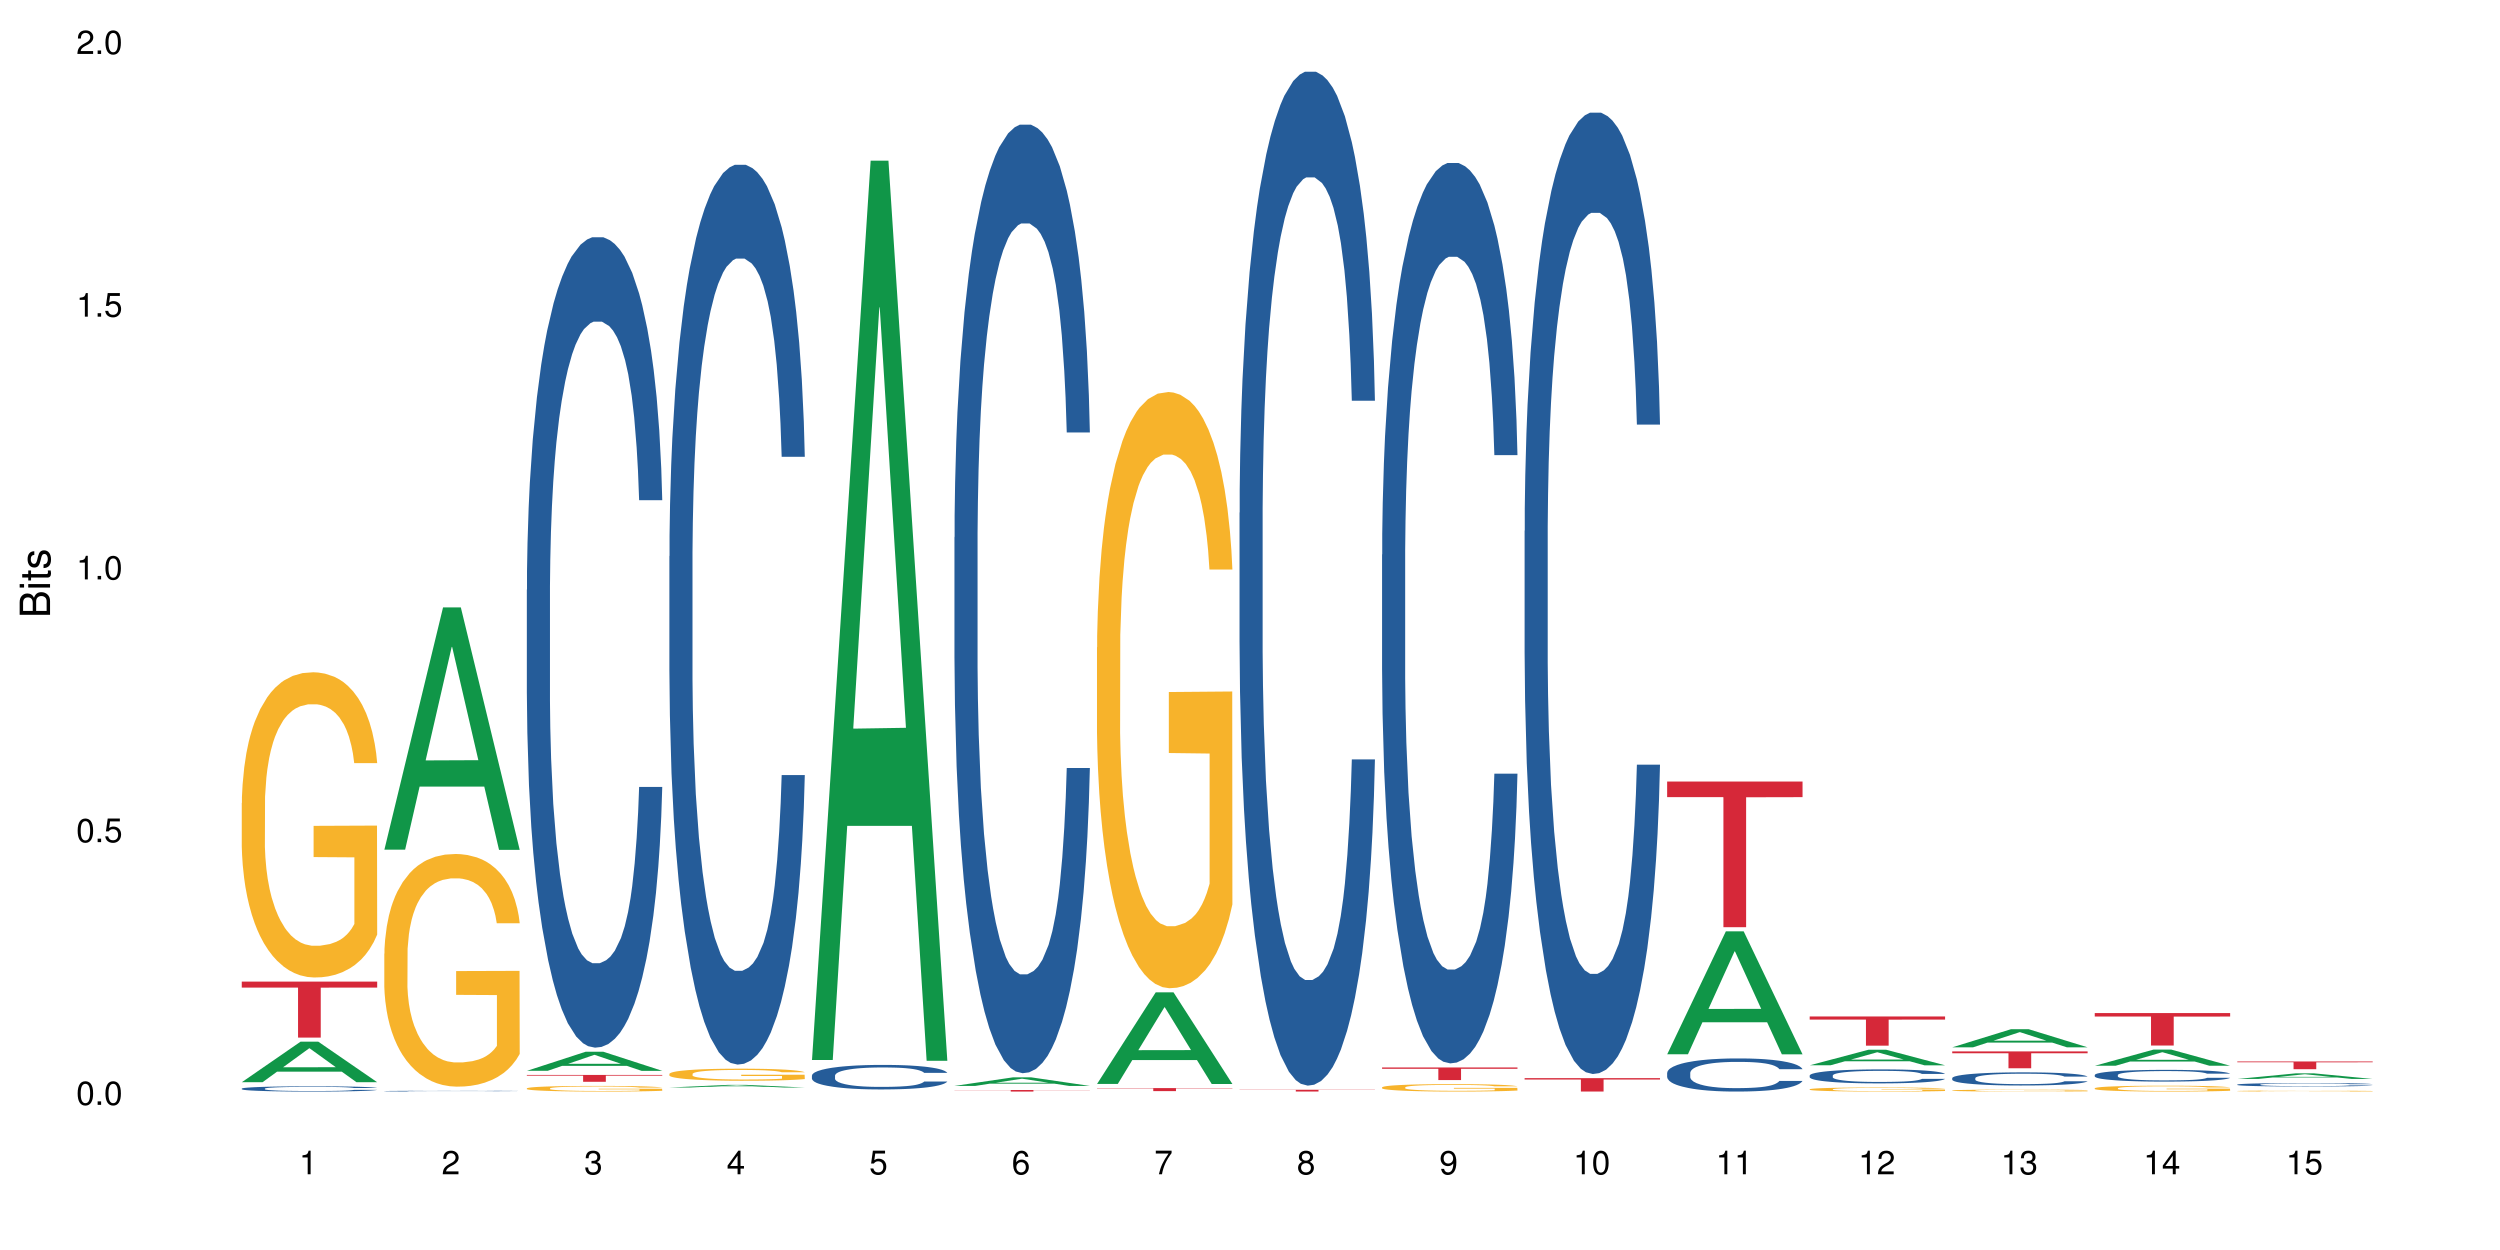 <?xml version="1.0" encoding="UTF-8"?>
<svg xmlns="http://www.w3.org/2000/svg" xmlns:xlink="http://www.w3.org/1999/xlink" width="720pt" height="360pt" viewBox="0 0 720 360" version="1.1">
<defs>
<g>
<symbol overflow="visible" id="glyph0-0">
<path style="stroke:none;" d=""/>
</symbol>
<symbol overflow="visible" id="glyph0-1">
<path style="stroke:none;" d="M 2.641 -6.797 C 2 -6.797 1.422 -6.531 1.078 -6.047 C 0.641 -5.453 0.406 -4.547 0.406 -3.297 C 0.406 -1 1.188 0.219 2.641 0.219 C 4.078 0.219 4.859 -1 4.859 -3.234 C 4.859 -4.562 4.656 -5.438 4.203 -6.047 C 3.844 -6.531 3.281 -6.797 2.641 -6.797 Z M 2.641 -6.047 C 3.547 -6.047 4 -5.125 4 -3.312 C 4 -1.375 3.562 -0.484 2.625 -0.484 C 1.734 -0.484 1.281 -1.422 1.281 -3.281 C 1.281 -5.141 1.734 -6.047 2.641 -6.047 Z M 2.641 -6.047 "/>
</symbol>
<symbol overflow="visible" id="glyph0-2">
<path style="stroke:none;" d="M 1.828 -1 L 0.828 -1 L 0.828 0 L 1.828 0 Z M 1.828 -1 "/>
</symbol>
<symbol overflow="visible" id="glyph0-3">
<path style="stroke:none;" d="M 4.562 -6.797 L 1.062 -6.797 L 0.547 -3.094 L 1.328 -3.094 C 1.719 -3.562 2.047 -3.734 2.578 -3.734 C 3.484 -3.734 4.062 -3.109 4.062 -2.094 C 4.062 -1.125 3.484 -0.531 2.578 -0.531 C 1.828 -0.531 1.375 -0.906 1.188 -1.672 L 0.328 -1.672 C 0.453 -1.109 0.547 -0.844 0.75 -0.594 C 1.125 -0.078 1.828 0.219 2.594 0.219 C 3.969 0.219 4.922 -0.781 4.922 -2.219 C 4.922 -3.562 4.031 -4.484 2.719 -4.484 C 2.25 -4.484 1.859 -4.359 1.469 -4.062 L 1.734 -5.969 L 4.562 -5.969 Z M 4.562 -6.797 "/>
</symbol>
<symbol overflow="visible" id="glyph0-4">
<path style="stroke:none;" d="M 2.484 -4.844 L 2.484 0 L 3.328 0 L 3.328 -6.797 L 2.766 -6.797 C 2.469 -5.75 2.281 -5.609 0.984 -5.453 L 0.984 -4.844 Z M 2.484 -4.844 "/>
</symbol>
<symbol overflow="visible" id="glyph0-5">
<path style="stroke:none;" d="M 4.859 -0.828 L 1.281 -0.828 C 1.359 -1.391 1.672 -1.75 2.5 -2.234 L 3.469 -2.75 C 4.406 -3.266 4.906 -3.969 4.906 -4.812 C 4.906 -5.375 4.672 -5.906 4.266 -6.266 C 3.859 -6.625 3.375 -6.797 2.719 -6.797 C 1.859 -6.797 1.219 -6.5 0.844 -5.922 C 0.609 -5.562 0.5 -5.125 0.484 -4.438 L 1.328 -4.438 C 1.359 -4.906 1.406 -5.188 1.531 -5.406 C 1.75 -5.812 2.188 -6.062 2.703 -6.062 C 3.469 -6.062 4.031 -5.516 4.031 -4.781 C 4.031 -4.25 3.719 -3.797 3.125 -3.438 L 2.234 -2.938 C 0.812 -2.141 0.406 -1.5 0.328 0 L 4.859 0 Z M 4.859 -0.828 "/>
</symbol>
<symbol overflow="visible" id="glyph0-6">
<path style="stroke:none;" d="M 2.125 -3.125 L 2.578 -3.125 C 3.516 -3.125 3.984 -2.703 3.984 -1.891 C 3.984 -1.031 3.469 -0.531 2.578 -0.531 C 1.656 -0.531 1.203 -0.984 1.156 -1.969 L 0.312 -1.969 C 0.344 -1.422 0.438 -1.078 0.609 -0.766 C 0.953 -0.109 1.625 0.219 2.547 0.219 C 3.953 0.219 4.859 -0.609 4.859 -1.906 C 4.859 -2.766 4.516 -3.25 3.703 -3.516 C 4.344 -3.766 4.656 -4.25 4.656 -4.938 C 4.656 -6.109 3.875 -6.797 2.578 -6.797 C 1.203 -6.797 0.484 -6.047 0.453 -4.609 L 1.297 -4.609 C 1.312 -5.016 1.344 -5.25 1.453 -5.453 C 1.641 -5.828 2.062 -6.062 2.594 -6.062 C 3.344 -6.062 3.797 -5.625 3.797 -4.906 C 3.797 -4.422 3.609 -4.141 3.25 -3.984 C 3.016 -3.891 2.719 -3.844 2.125 -3.844 Z M 2.125 -3.125 "/>
</symbol>
<symbol overflow="visible" id="glyph0-7">
<path style="stroke:none;" d="M 3.141 -1.625 L 3.141 0 L 3.984 0 L 3.984 -1.625 L 4.984 -1.625 L 4.984 -2.391 L 3.984 -2.391 L 3.984 -6.797 L 3.359 -6.797 L 0.266 -2.516 L 0.266 -1.625 Z M 3.141 -2.391 L 1 -2.391 L 3.141 -5.359 Z M 3.141 -2.391 "/>
</symbol>
<symbol overflow="visible" id="glyph0-8">
<path style="stroke:none;" d="M 4.781 -5.031 C 4.609 -6.141 3.891 -6.797 2.844 -6.797 C 2.094 -6.797 1.422 -6.438 1.031 -5.828 C 0.609 -5.172 0.406 -4.344 0.406 -3.094 C 0.406 -1.953 0.578 -1.234 0.984 -0.625 C 1.359 -0.078 1.953 0.219 2.703 0.219 C 3.984 0.219 4.922 -0.734 4.922 -2.078 C 4.922 -3.344 4.062 -4.234 2.844 -4.234 C 2.172 -4.234 1.641 -3.969 1.281 -3.469 C 1.281 -5.125 1.828 -6.047 2.797 -6.047 C 3.391 -6.047 3.797 -5.672 3.938 -5.031 Z M 2.734 -3.484 C 3.547 -3.484 4.062 -2.922 4.062 -2 C 4.062 -1.156 3.484 -0.531 2.703 -0.531 C 1.922 -0.531 1.328 -1.188 1.328 -2.047 C 1.328 -2.891 1.906 -3.484 2.734 -3.484 Z M 2.734 -3.484 "/>
</symbol>
<symbol overflow="visible" id="glyph0-9">
<path style="stroke:none;" d="M 4.984 -6.797 L 0.438 -6.797 L 0.438 -5.969 L 4.109 -5.969 C 2.5 -3.656 1.828 -2.234 1.328 0 L 2.219 0 C 2.594 -2.172 3.453 -4.047 4.984 -6.094 Z M 4.984 -6.797 "/>
</symbol>
<symbol overflow="visible" id="glyph0-10">
<path style="stroke:none;" d="M 3.75 -3.578 C 4.453 -4 4.688 -4.344 4.688 -4.984 C 4.688 -6.047 3.844 -6.797 2.641 -6.797 C 1.438 -6.797 0.594 -6.047 0.594 -4.984 C 0.594 -4.359 0.828 -4.016 1.516 -3.578 C 0.734 -3.203 0.359 -2.641 0.359 -1.891 C 0.359 -0.641 1.297 0.219 2.641 0.219 C 3.984 0.219 4.922 -0.641 4.922 -1.875 C 4.922 -2.641 4.531 -3.203 3.75 -3.578 Z M 2.641 -6.047 C 3.359 -6.047 3.812 -5.625 3.812 -4.969 C 3.812 -4.344 3.344 -3.922 2.641 -3.922 C 1.922 -3.922 1.453 -4.344 1.453 -4.984 C 1.453 -5.625 1.922 -6.047 2.641 -6.047 Z M 2.641 -3.203 C 3.484 -3.203 4.062 -2.672 4.062 -1.875 C 4.062 -1.062 3.484 -0.531 2.625 -0.531 C 1.797 -0.531 1.219 -1.078 1.219 -1.875 C 1.219 -2.672 1.797 -3.203 2.641 -3.203 Z M 2.641 -3.203 "/>
</symbol>
<symbol overflow="visible" id="glyph0-11">
<path style="stroke:none;" d="M 0.516 -1.547 C 0.672 -0.438 1.406 0.219 2.438 0.219 C 3.188 0.219 3.859 -0.141 4.266 -0.75 C 4.688 -1.406 4.891 -2.25 4.891 -3.484 C 4.891 -4.625 4.703 -5.359 4.312 -5.953 C 3.938 -6.5 3.344 -6.797 2.594 -6.797 C 1.297 -6.797 0.359 -5.844 0.359 -4.516 C 0.359 -3.25 1.234 -2.344 2.453 -2.344 C 3.094 -2.344 3.562 -2.578 4.016 -3.109 C 4 -1.453 3.469 -0.531 2.5 -0.531 C 1.906 -0.531 1.484 -0.906 1.359 -1.547 Z M 2.578 -6.062 C 3.375 -6.062 3.969 -5.406 3.969 -4.531 C 3.969 -3.688 3.375 -3.094 2.547 -3.094 C 1.734 -3.094 1.234 -3.672 1.234 -4.578 C 1.234 -5.438 1.797 -6.062 2.578 -6.062 Z M 2.578 -6.062 "/>
</symbol>
<symbol overflow="visible" id="glyph1-0">
<path style="stroke:none;" d=""/>
</symbol>
<symbol overflow="visible" id="glyph1-1">
<path style="stroke:none;" d="M 0 -0.953 L 0 -4.891 C 0 -5.719 -0.234 -6.344 -0.734 -6.797 C -1.188 -7.234 -1.812 -7.469 -2.5 -7.469 C -3.547 -7.469 -4.188 -7 -4.625 -5.875 C -4.984 -6.672 -5.641 -7.094 -6.531 -7.094 C -7.156 -7.094 -7.734 -6.859 -8.141 -6.391 C -8.562 -5.938 -8.75 -5.344 -8.75 -4.5 L -8.75 -0.953 Z M -4.984 -2.062 L -7.766 -2.062 L -7.766 -4.219 C -7.766 -4.844 -7.688 -5.203 -7.453 -5.5 C -7.219 -5.812 -6.859 -5.969 -6.375 -5.969 C -5.906 -5.969 -5.531 -5.812 -5.297 -5.5 C -5.062 -5.203 -4.984 -4.844 -4.984 -4.219 Z M -0.984 -2.062 L -4 -2.062 L -4 -4.781 C -4 -5.328 -3.859 -5.688 -3.578 -5.953 C -3.297 -6.219 -2.922 -6.359 -2.484 -6.359 C -2.062 -6.359 -1.688 -6.219 -1.406 -5.953 C -1.109 -5.688 -0.984 -5.328 -0.984 -4.781 Z M -0.984 -2.062 "/>
</symbol>
<symbol overflow="visible" id="glyph1-2">
<path style="stroke:none;" d="M -6.281 -1.797 L -6.281 -0.797 L 0 -0.797 L 0 -1.797 Z M -8.75 -1.797 L -8.75 -0.797 L -7.484 -0.797 L -7.484 -1.797 Z M -8.75 -1.797 "/>
</symbol>
<symbol overflow="visible" id="glyph1-3">
<path style="stroke:none;" d="M -6.281 -3.047 L -6.281 -2.016 L -8.016 -2.016 L -8.016 -1.016 L -6.281 -1.016 L -6.281 -0.172 L -5.469 -0.172 L -5.469 -1.016 L -0.719 -1.016 C -0.078 -1.016 0.281 -1.453 0.281 -2.234 C 0.281 -2.469 0.25 -2.719 0.188 -3.047 L -0.641 -3.047 C -0.609 -2.922 -0.594 -2.766 -0.594 -2.562 C -0.594 -2.141 -0.719 -2.016 -1.156 -2.016 L -5.469 -2.016 L -5.469 -3.047 Z M -6.281 -3.047 "/>
</symbol>
<symbol overflow="visible" id="glyph1-4">
<path style="stroke:none;" d="M -4.531 -5.25 C -5.766 -5.25 -6.469 -4.422 -6.469 -2.969 C -6.469 -1.516 -5.719 -0.562 -4.547 -0.562 C -3.562 -0.562 -3.094 -1.062 -2.734 -2.562 L -2.516 -3.484 C -2.344 -4.188 -2.094 -4.469 -1.625 -4.469 C -1.047 -4.469 -0.641 -3.875 -0.641 -3 C -0.641 -2.453 -0.797 -2 -1.062 -1.75 C -1.25 -1.594 -1.422 -1.531 -1.875 -1.469 L -1.875 -0.406 C -0.422 -0.453 0.281 -1.266 0.281 -2.922 C 0.281 -4.5 -0.5 -5.516 -1.719 -5.516 C -2.656 -5.516 -3.172 -4.984 -3.469 -3.734 L -3.703 -2.766 C -3.891 -1.953 -4.156 -1.609 -4.594 -1.609 C -5.172 -1.609 -5.547 -2.125 -5.547 -2.938 C -5.547 -3.75 -5.203 -4.172 -4.531 -4.203 Z M -4.531 -5.25 "/>
</symbol>
</g>
</defs>
<g id="surface90797">
<rect x="0" y="0" width="720" height="360" style="fill:rgb(100%,100%,100%);fill-opacity:1;stroke:none;"/>
<path style=" stroke:none;fill-rule:nonzero;fill:rgb(6.275%,58.824%,28.235%);fill-opacity:1;" d="M 69.629 311.668 L 69.672 311.656 L 86.547 300.008 L 91.672 300.008 L 108.629 311.68 L 102.668 311.68 L 98.418 308.633 L 79.797 308.633 L 75.629 311.668 L 69.629 311.668 L 81.586 307.371 L 96.711 307.359 L 89.172 301.914 L 89.086 301.906 L 89.004 301.938 L 81.547 307.359 L 81.586 307.371 Z M 69.629 311.668 "/>
<path style=" stroke:none;fill-rule:nonzero;fill:rgb(14.51%,36.078%,60%);fill-opacity:1;" d="M 69.629 313.516 L 69.676 313.516 L 69.676 313.48 L 69.82 313.43 L 70.152 313.363 L 70.484 313.316 L 71.34 313.234 L 72.531 313.156 L 73.766 313.094 L 74.672 313.059 L 75.48 313.031 L 77.332 312.98 L 78.523 312.953 L 79.809 312.93 L 81.375 312.906 L 82.52 312.895 L 85.086 312.871 L 86.988 312.863 L 88.461 312.859 L 91.648 312.859 L 93.551 312.863 L 94.93 312.871 L 96.453 312.883 L 97.738 312.895 L 99.973 312.926 L 101.969 312.961 L 102.871 312.984 L 104.301 313.027 L 105.395 313.07 L 106.156 313.105 L 107.012 313.156 L 107.77 313.219 L 108.344 313.289 L 108.629 313.348 L 101.969 313.348 L 101.637 313.293 L 101.258 313.25 L 100.543 313.195 L 99.828 313.152 L 98.832 313.113 L 97.926 313.086 L 96.691 313.062 L 95.598 313.043 L 94.453 313.031 L 93.359 313.023 L 91.27 313.016 L 88.844 313.016 L 87.938 313.02 L 86.086 313.027 L 85.086 313.039 L 83.66 313.059 L 82.66 313.074 L 81.473 313.105 L 80.664 313.129 L 79.664 313.164 L 78.949 313.195 L 78.141 313.242 L 77.668 313.273 L 77.238 313.312 L 76.859 313.359 L 76.574 313.406 L 76.383 313.461 L 76.289 313.508 L 76.289 313.723 L 76.383 313.773 L 76.621 313.832 L 77.238 313.914 L 78.141 313.988 L 79.188 314.047 L 80.188 314.09 L 80.758 314.109 L 81.52 314.129 L 82.707 314.156 L 84.422 314.184 L 85.418 314.195 L 86.941 314.207 L 88.512 314.215 L 90.602 314.215 L 92.457 314.207 L 93.695 314.199 L 94.977 314.191 L 96.738 314.164 L 97.832 314.145 L 98.781 314.117 L 99.496 314.09 L 99.973 314.07 L 100.684 314.027 L 101.258 313.98 L 101.684 313.93 L 101.969 313.883 L 108.629 313.883 L 108.344 313.938 L 107.914 313.992 L 107.484 314.031 L 106.82 314.082 L 106.059 314.125 L 104.965 314.172 L 104.062 314.203 L 102.871 314.238 L 101.777 314.266 L 100.59 314.289 L 98.832 314.316 L 97.688 314.332 L 96.453 314.344 L 94.977 314.355 L 93.125 314.363 L 91.125 314.371 L 89.27 314.371 L 87.273 314.367 L 85.801 314.363 L 83.848 314.352 L 81.426 314.324 L 79.664 314.297 L 78.285 314.273 L 77.098 314.246 L 75.766 314.207 L 74.051 314.148 L 73.008 314.098 L 72.293 314.062 L 71.484 314.008 L 70.914 313.957 L 70.246 313.883 L 69.773 313.781 L 69.629 313.707 Z M 69.629 313.516 "/>
<path style=" stroke:none;fill-rule:nonzero;fill:rgb(96.863%,70.196%,16.863%);fill-opacity:1;" d="M 69.629 231.262 L 69.676 231.184 L 69.676 229.578 L 69.867 225.965 L 70.344 220.988 L 70.961 216.891 L 71.625 213.68 L 72.055 211.996 L 72.77 209.586 L 73.387 207.82 L 74.957 204.207 L 76.953 200.836 L 78.047 199.391 L 79.285 198.027 L 81.043 196.5 L 81.852 195.938 L 84.324 194.652 L 87.133 193.852 L 90.223 193.609 L 91.648 193.691 L 93.598 194.012 L 96.262 194.895 L 97.785 195.699 L 98.973 196.5 L 100.211 197.543 L 101.73 199.148 L 103.16 201.078 L 104.301 203.004 L 105.441 205.41 L 106.391 207.98 L 107.199 210.789 L 107.914 214.164 L 108.344 216.973 L 108.629 219.781 L 102.016 219.781 L 101.637 216.973 L 101.207 214.805 L 100.496 212.156 L 99.781 210.23 L 99.066 208.703 L 97.738 206.617 L 96.594 205.332 L 95.168 204.207 L 93.789 203.484 L 92.219 203.004 L 91.27 202.844 L 88.746 202.844 L 86.465 203.406 L 85.133 204.047 L 84.184 204.688 L 82.852 205.895 L 82.043 206.855 L 81.566 207.5 L 80.141 209.988 L 79.188 212.234 L 78.664 213.762 L 78 216.168 L 77.523 218.336 L 77 221.547 L 76.715 223.957 L 76.336 229.418 L 76.289 243.867 L 76.43 246.918 L 76.715 250.211 L 77.098 253.102 L 77.668 256.152 L 78.238 258.48 L 79.234 261.609 L 80.094 263.695 L 80.758 265.062 L 82.043 267.23 L 82.566 267.953 L 83.801 269.398 L 85.086 270.52 L 86.656 271.484 L 87.844 271.965 L 89.746 272.367 L 92.172 272.367 L 95.027 271.887 L 96.832 271.242 L 98.07 270.602 L 98.879 270.039 L 99.875 269.156 L 100.59 268.355 L 101.258 267.469 L 102.062 266.105 L 102.062 246.918 L 90.316 246.836 L 90.316 237.848 L 108.578 237.766 L 108.629 269.156 L 107.629 271.324 L 106.391 273.41 L 105.203 275.016 L 103.965 276.383 L 102.207 277.906 L 100.781 278.871 L 98.594 279.996 L 96.594 280.719 L 94.504 281.199 L 92.648 281.441 L 90.461 281.52 L 88.512 281.359 L 86.418 280.879 L 84.754 280.234 L 83.23 279.434 L 81.711 278.391 L 79.809 276.703 L 78.57 275.34 L 77.285 273.652 L 76.004 271.645 L 74.859 269.477 L 74.102 267.793 L 73.34 265.863 L 72.531 263.457 L 71.77 260.727 L 71.199 258.238 L 70.676 255.43 L 70.297 252.777 L 69.914 249.164 L 69.723 246.277 L 69.629 243.785 Z M 69.629 231.262 "/>
<path style=" stroke:none;fill-rule:nonzero;fill:rgb(83.922%,15.686%,22.353%);fill-opacity:1;" d="M 69.629 282.699 L 108.629 282.699 L 108.629 284.426 L 92.375 284.441 L 92.375 298.828 L 85.836 298.828 L 85.836 284.457 L 85.742 284.426 L 69.629 284.426 Z M 69.629 282.699 "/>
<path style=" stroke:none;fill-rule:nonzero;fill:rgb(6.275%,58.824%,28.235%);fill-opacity:1;" d="M 110.68 244.699 L 110.723 244.637 L 127.598 174.93 L 132.719 174.93 L 149.68 244.766 L 143.719 244.766 L 139.469 226.535 L 120.848 226.535 L 116.68 244.699 L 110.68 244.699 L 122.637 218.996 L 137.762 218.93 L 130.223 186.34 L 130.137 186.273 L 130.055 186.469 L 122.598 218.93 L 122.637 218.996 Z M 110.68 244.699 "/>
<path style=" stroke:none;fill-rule:nonzero;fill:rgb(14.51%,36.078%,60%);fill-opacity:1;" d="M 110.68 314.238 L 110.727 314.238 L 110.727 314.234 L 110.871 314.227 L 111.203 314.215 L 111.535 314.207 L 112.391 314.195 L 113.582 314.184 L 114.816 314.176 L 115.723 314.168 L 116.531 314.164 L 118.383 314.156 L 119.574 314.152 L 120.859 314.148 L 122.426 314.145 L 123.57 314.145 L 126.137 314.141 L 128.039 314.137 L 134.602 314.137 L 135.98 314.141 L 137.504 314.141 L 138.789 314.145 L 141.023 314.148 L 143.02 314.152 L 143.922 314.156 L 145.352 314.164 L 146.445 314.172 L 147.207 314.176 L 148.062 314.184 L 148.82 314.191 L 149.395 314.203 L 149.68 314.215 L 143.02 314.215 L 142.688 314.203 L 142.305 314.199 L 141.594 314.188 L 140.879 314.184 L 139.883 314.176 L 138.977 314.172 L 137.742 314.168 L 136.648 314.168 L 135.504 314.164 L 134.41 314.164 L 132.32 314.16 L 129.895 314.16 L 128.988 314.164 L 126.137 314.164 L 124.711 314.168 L 123.711 314.172 L 122.523 314.176 L 121.715 314.18 L 120.715 314.184 L 120 314.191 L 119.191 314.195 L 118.719 314.203 L 118.289 314.207 L 117.91 314.215 L 117.625 314.223 L 117.434 314.23 L 117.34 314.238 L 117.34 314.27 L 117.434 314.277 L 117.672 314.289 L 118.289 314.301 L 119.191 314.312 L 120.238 314.32 L 121.238 314.328 L 121.809 314.332 L 122.57 314.332 L 123.758 314.336 L 125.473 314.344 L 127.992 314.344 L 129.562 314.348 L 131.652 314.348 L 133.508 314.344 L 136.027 314.344 L 137.789 314.34 L 138.883 314.336 L 139.832 314.332 L 140.547 314.328 L 141.023 314.324 L 141.734 314.316 L 142.305 314.309 L 142.734 314.305 L 143.02 314.297 L 149.68 314.297 L 149.395 314.305 L 148.535 314.32 L 147.871 314.324 L 147.109 314.332 L 146.016 314.34 L 145.113 314.344 L 143.922 314.352 L 142.828 314.355 L 141.641 314.359 L 139.883 314.363 L 138.738 314.363 L 137.504 314.367 L 136.027 314.367 L 134.176 314.371 L 126.852 314.371 L 124.898 314.367 L 122.473 314.363 L 120.715 314.359 L 119.336 314.355 L 118.148 314.352 L 116.816 314.344 L 115.102 314.336 L 114.059 314.328 L 113.344 314.324 L 112.535 314.316 L 111.965 314.309 L 111.297 314.297 L 110.824 314.281 L 110.68 314.27 Z M 110.68 314.238 "/>
<path style=" stroke:none;fill-rule:nonzero;fill:rgb(96.863%,70.196%,16.863%);fill-opacity:1;" d="M 110.68 274.648 L 110.727 274.586 L 110.727 273.363 L 110.918 270.609 L 111.395 266.812 L 112.012 263.691 L 112.676 261.246 L 113.105 259.961 L 113.82 258.125 L 114.438 256.777 L 116.008 254.023 L 118.004 251.453 L 119.098 250.352 L 120.336 249.312 L 122.094 248.148 L 122.902 247.719 L 125.375 246.742 L 128.18 246.129 L 131.273 245.945 L 132.699 246.008 L 134.648 246.25 L 137.312 246.926 L 138.836 247.535 L 140.023 248.148 L 141.262 248.945 L 142.781 250.168 L 144.207 251.637 L 145.352 253.105 L 146.492 254.941 L 147.441 256.898 L 148.25 259.043 L 148.965 261.613 L 149.395 263.754 L 149.68 265.895 L 143.066 265.895 L 142.688 263.754 L 142.258 262.102 L 141.547 260.082 L 140.832 258.613 L 140.117 257.449 L 138.789 255.859 L 137.645 254.879 L 136.219 254.023 L 134.84 253.473 L 133.27 253.105 L 132.32 252.984 L 129.797 252.984 L 127.516 253.41 L 126.184 253.902 L 125.234 254.391 L 123.902 255.309 L 123.094 256.043 L 122.617 256.531 L 121.191 258.43 L 120.238 260.145 L 119.715 261.305 L 119.051 263.141 L 118.574 264.793 L 118.051 267.242 L 117.766 269.078 L 117.387 273.238 L 117.34 284.258 L 117.48 286.582 L 117.766 289.09 L 118.148 291.293 L 118.719 293.621 L 119.289 295.395 L 120.285 297.781 L 121.145 299.371 L 121.809 300.414 L 123.094 302.066 L 123.617 302.617 L 124.852 303.719 L 126.137 304.574 L 127.707 305.309 L 128.895 305.676 L 130.797 305.98 L 133.223 305.98 L 136.078 305.613 L 137.883 305.125 L 139.121 304.637 L 139.93 304.207 L 140.926 303.535 L 141.641 302.922 L 142.305 302.25 L 143.113 301.207 L 143.113 286.582 L 131.367 286.52 L 131.367 279.668 L 149.629 279.605 L 149.68 303.535 L 148.68 305.188 L 147.441 306.777 L 146.254 308 L 145.016 309.043 L 143.258 310.203 L 141.832 310.938 L 139.645 311.797 L 137.645 312.348 L 135.555 312.715 L 133.699 312.898 L 131.512 312.957 L 129.562 312.836 L 127.469 312.469 L 125.805 311.98 L 124.281 311.367 L 122.762 310.57 L 120.859 309.285 L 119.621 308.246 L 118.336 306.961 L 117.055 305.43 L 115.91 303.777 L 115.152 302.492 L 114.391 301.023 L 113.582 299.188 L 112.82 297.109 L 112.25 295.211 L 111.727 293.07 L 111.348 291.051 L 110.965 288.297 L 110.773 286.094 L 110.68 284.195 Z M 110.68 274.648 "/>
<path style=" stroke:none;fill-rule:nonzero;fill:rgb(6.275%,58.824%,28.235%);fill-opacity:1;" d="M 151.73 308.395 L 151.773 308.391 L 168.648 302.906 L 173.77 302.906 L 190.73 308.402 L 184.77 308.402 L 180.52 306.969 L 161.898 306.969 L 157.73 308.395 L 151.73 308.395 L 163.688 306.375 L 178.812 306.367 L 171.27 303.805 L 171.188 303.801 L 171.105 303.816 L 163.648 306.367 L 163.688 306.375 Z M 151.73 308.395 "/>
<path style=" stroke:none;fill-rule:nonzero;fill:rgb(14.51%,36.078%,60%);fill-opacity:1;" d="M 151.73 169.879 L 151.777 169.668 L 151.777 164.547 L 151.922 156.438 L 152.254 146.199 L 152.586 139.156 L 153.441 126.57 L 154.633 114.41 L 155.867 105.023 L 156.773 99.477 L 157.582 95.207 L 159.434 87.312 L 160.625 83.262 L 161.91 79.633 L 163.477 76.008 L 164.617 73.871 L 167.188 70.461 L 169.09 68.965 L 170.562 68.324 L 173.75 68.324 L 175.652 69.18 L 177.031 70.246 L 178.555 71.953 L 179.84 73.871 L 182.074 78.566 L 184.07 84.539 L 184.973 87.953 L 186.402 94.566 L 187.496 100.969 L 188.254 106.516 L 189.113 114.41 L 189.871 124.012 L 190.445 134.891 L 190.73 144.066 L 184.07 144.066 L 183.738 135.531 L 183.355 128.918 L 182.645 120.168 L 181.93 113.98 L 180.934 107.797 L 180.027 103.742 L 178.793 99.688 L 177.699 97.129 L 176.555 95.207 L 175.461 93.926 L 173.371 92.648 L 170.945 92.648 L 170.039 93.074 L 168.188 94.781 L 167.188 96.273 L 165.762 99.262 L 164.762 102.035 L 163.574 106.301 L 162.766 109.93 L 161.766 115.477 L 161.051 120.383 L 160.242 127.422 L 159.77 132.758 L 159.34 138.73 L 158.961 145.77 L 158.676 153.238 L 158.484 161.133 L 158.391 168.812 L 158.391 201.883 L 158.484 209.562 L 158.723 218.523 L 159.34 231.535 L 160.242 242.844 L 161.289 251.805 L 162.289 258.207 L 162.859 261.191 L 163.621 264.605 L 164.809 268.871 L 166.52 273.141 L 167.52 274.848 L 169.043 276.555 L 170.613 277.406 L 172.703 277.406 L 174.559 276.555 L 175.797 275.488 L 177.078 273.781 L 178.84 270.152 L 179.934 266.738 L 180.883 262.688 L 181.598 258.633 L 182.074 255.219 L 182.785 248.605 L 183.355 241.352 L 183.785 233.883 L 184.07 226.629 L 190.73 226.629 L 190.445 235.164 L 190.016 243.484 L 189.586 249.672 L 188.922 257.141 L 188.16 263.754 L 187.066 271.219 L 186.164 276.125 L 184.973 281.461 L 183.879 285.516 L 182.691 289.141 L 180.934 293.406 L 179.789 295.543 L 178.555 297.461 L 177.078 299.168 L 175.227 300.66 L 173.227 301.516 L 171.371 301.727 L 169.375 301.301 L 167.902 300.449 L 165.949 298.527 L 163.523 294.688 L 161.766 290.633 L 160.387 286.582 L 159.199 282.312 L 157.867 276.555 L 156.152 267.168 L 155.105 259.914 L 154.395 253.938 L 153.586 245.617 L 153.016 238.152 L 152.348 226.203 L 151.875 211.055 L 151.73 199.32 Z M 151.73 169.879 "/>
<path style=" stroke:none;fill-rule:nonzero;fill:rgb(96.863%,70.196%,16.863%);fill-opacity:1;" d="M 151.73 313.438 L 151.777 313.438 L 151.777 313.406 L 151.969 313.34 L 152.445 313.25 L 153.062 313.172 L 153.727 313.113 L 154.156 313.082 L 154.871 313.035 L 155.488 313.004 L 157.059 312.938 L 159.055 312.875 L 160.148 312.848 L 161.387 312.824 L 163.145 312.793 L 163.953 312.785 L 166.426 312.762 L 169.23 312.746 L 172.324 312.742 L 173.75 312.742 L 175.699 312.75 L 178.363 312.766 L 179.887 312.781 L 181.074 312.793 L 182.312 312.812 L 183.832 312.844 L 185.258 312.879 L 186.402 312.914 L 187.543 312.961 L 188.492 313.008 L 189.301 313.059 L 190.016 313.121 L 190.445 313.176 L 190.73 313.227 L 184.117 313.227 L 183.738 313.176 L 183.309 313.133 L 182.598 313.086 L 181.883 313.051 L 181.168 313.02 L 179.84 312.98 L 178.695 312.957 L 177.27 312.938 L 175.891 312.926 L 174.32 312.914 L 173.371 312.91 L 170.848 312.91 L 168.566 312.922 L 167.234 312.934 L 166.285 312.945 L 164.953 312.969 L 164.145 312.988 L 163.668 313 L 162.242 313.043 L 161.289 313.086 L 160.766 313.113 L 160.102 313.16 L 159.625 313.199 L 159.102 313.258 L 158.816 313.305 L 158.438 313.406 L 158.391 313.672 L 158.531 313.73 L 158.816 313.789 L 159.199 313.844 L 159.77 313.898 L 160.34 313.945 L 161.336 314 L 162.195 314.039 L 162.859 314.066 L 164.145 314.105 L 164.668 314.117 L 165.902 314.145 L 167.188 314.168 L 168.758 314.184 L 169.945 314.195 L 171.848 314.199 L 174.273 314.199 L 177.129 314.191 L 178.934 314.18 L 180.172 314.168 L 180.98 314.156 L 181.977 314.141 L 182.691 314.125 L 183.355 314.109 L 184.164 314.086 L 184.164 313.73 L 172.418 313.727 L 172.418 313.562 L 190.68 313.559 L 190.73 314.141 L 189.73 314.18 L 188.492 314.219 L 187.305 314.25 L 186.066 314.277 L 184.309 314.305 L 182.883 314.32 L 180.695 314.344 L 178.695 314.355 L 176.605 314.363 L 174.75 314.371 L 172.562 314.371 L 170.613 314.367 L 168.52 314.359 L 166.855 314.348 L 165.332 314.332 L 163.812 314.312 L 161.91 314.281 L 160.672 314.258 L 159.387 314.227 L 158.105 314.188 L 156.961 314.148 L 156.203 314.117 L 155.441 314.082 L 154.633 314.035 L 153.871 313.984 L 153.301 313.938 L 152.777 313.887 L 152.398 313.836 L 152.016 313.77 L 151.824 313.719 L 151.73 313.672 Z M 151.73 313.438 "/>
<path style=" stroke:none;fill-rule:nonzero;fill:rgb(83.922%,15.686%,22.353%);fill-opacity:1;" d="M 151.73 309.582 L 190.73 309.582 L 190.73 309.793 L 174.477 309.793 L 174.477 311.562 L 167.938 311.562 L 167.938 309.797 L 167.84 309.793 L 151.73 309.793 Z M 151.73 309.582 "/>
<path style=" stroke:none;fill-rule:nonzero;fill:rgb(6.275%,58.824%,28.235%);fill-opacity:1;" d="M 192.781 313.203 L 192.824 313.203 L 209.695 312.441 L 214.82 312.441 L 231.781 313.207 L 225.82 313.207 L 221.57 313.008 L 202.949 313.008 L 198.781 313.203 L 192.781 313.203 L 204.738 312.922 L 219.863 312.922 L 212.32 312.566 L 212.156 312.566 L 204.699 312.922 L 204.738 312.922 Z M 192.781 313.203 "/>
<path style=" stroke:none;fill-rule:nonzero;fill:rgb(14.51%,36.078%,60%);fill-opacity:1;" d="M 192.781 160.219 L 192.828 159.98 L 192.828 154.297 L 192.973 145.293 L 193.305 133.926 L 193.637 126.109 L 194.492 112.133 L 195.684 98.633 L 196.918 88.211 L 197.824 82.051 L 198.633 77.312 L 200.484 68.551 L 201.676 64.051 L 202.957 60.023 L 204.527 55.996 L 205.668 53.629 L 208.238 49.836 L 210.141 48.18 L 211.613 47.469 L 214.801 47.469 L 216.703 48.418 L 218.082 49.602 L 219.605 51.496 L 220.887 53.629 L 223.125 58.84 L 225.121 65.469 L 226.023 69.262 L 227.453 76.602 L 228.547 83.711 L 229.305 89.867 L 230.164 98.633 L 230.922 109.289 L 231.496 121.371 L 231.781 131.555 L 225.121 131.555 L 224.789 122.082 L 224.406 114.738 L 223.695 105.027 L 222.98 98.156 L 221.984 91.289 L 221.078 86.789 L 219.844 82.289 L 218.75 79.445 L 217.605 77.312 L 216.512 75.895 L 214.422 74.473 L 211.996 74.473 L 211.09 74.945 L 209.238 76.84 L 208.238 78.5 L 206.812 81.812 L 205.812 84.895 L 204.625 89.633 L 203.816 93.656 L 202.816 99.816 L 202.102 105.266 L 201.293 113.082 L 200.82 119.004 L 200.391 125.633 L 200.012 133.449 L 199.727 141.742 L 199.535 150.504 L 199.441 159.031 L 199.441 195.746 L 199.535 204.273 L 199.773 214.223 L 200.391 228.672 L 201.293 241.227 L 202.34 251.172 L 203.34 258.281 L 203.91 261.594 L 204.672 265.387 L 205.859 270.121 L 207.57 274.859 L 208.57 276.754 L 210.094 278.648 L 211.664 279.598 L 213.754 279.598 L 215.609 278.648 L 216.848 277.465 L 218.129 275.57 L 219.891 271.543 L 220.984 267.754 L 221.934 263.254 L 222.648 258.754 L 223.125 254.965 L 223.836 247.621 L 224.406 239.566 L 224.836 231.277 L 225.121 223.223 L 231.781 223.223 L 231.496 232.699 L 231.066 241.938 L 230.637 248.805 L 229.973 257.094 L 229.211 264.438 L 228.117 272.727 L 227.215 278.176 L 226.023 284.098 L 224.93 288.598 L 223.742 292.625 L 221.984 297.363 L 220.84 299.73 L 219.605 301.863 L 218.129 303.758 L 216.277 305.414 L 214.277 306.363 L 212.422 306.602 L 210.426 306.125 L 208.953 305.18 L 207 303.047 L 204.574 298.785 L 202.816 294.281 L 201.438 289.781 L 200.25 285.047 L 198.918 278.648 L 197.203 268.227 L 196.156 260.176 L 195.445 253.543 L 194.637 244.305 L 194.066 236.016 L 193.398 222.75 L 192.926 205.934 L 192.781 192.906 Z M 192.781 160.219 "/>
<path style=" stroke:none;fill-rule:nonzero;fill:rgb(96.863%,70.196%,16.863%);fill-opacity:1;" d="M 192.781 309.27 L 192.828 309.27 L 192.828 309.203 L 193.02 309.062 L 193.496 308.863 L 194.113 308.703 L 194.777 308.574 L 195.207 308.508 L 195.922 308.414 L 196.539 308.344 L 198.109 308.199 L 200.105 308.066 L 201.199 308.008 L 202.438 307.953 L 204.195 307.895 L 205.004 307.871 L 207.477 307.82 L 210.281 307.789 L 213.375 307.781 L 214.801 307.781 L 216.75 307.797 L 219.414 307.832 L 220.938 307.863 L 222.125 307.895 L 223.363 307.938 L 224.883 308 L 226.309 308.074 L 227.453 308.152 L 228.594 308.246 L 229.543 308.348 L 230.352 308.461 L 231.066 308.594 L 231.496 308.707 L 231.781 308.816 L 225.168 308.816 L 224.789 308.707 L 224.359 308.621 L 223.648 308.516 L 222.934 308.438 L 222.219 308.379 L 220.887 308.297 L 219.746 308.242 L 218.32 308.199 L 216.941 308.172 L 215.371 308.152 L 214.422 308.145 L 211.898 308.145 L 209.617 308.168 L 208.285 308.191 L 207.336 308.219 L 206.004 308.266 L 205.195 308.305 L 204.719 308.328 L 203.293 308.43 L 202.34 308.52 L 201.816 308.578 L 201.152 308.672 L 200.676 308.758 L 200.152 308.887 L 199.867 308.98 L 199.488 309.199 L 199.441 309.77 L 199.582 309.891 L 199.867 310.023 L 200.25 310.137 L 200.82 310.258 L 201.391 310.352 L 202.387 310.473 L 203.246 310.555 L 203.91 310.609 L 205.195 310.695 L 205.719 310.727 L 206.953 310.781 L 208.238 310.828 L 209.809 310.863 L 210.996 310.883 L 212.898 310.898 L 215.324 310.898 L 218.18 310.879 L 219.984 310.855 L 221.223 310.828 L 222.031 310.809 L 223.027 310.773 L 223.742 310.742 L 224.406 310.707 L 225.215 310.652 L 225.215 309.891 L 213.469 309.887 L 213.469 309.531 L 231.73 309.527 L 231.781 310.773 L 230.781 310.859 L 229.543 310.941 L 228.355 311.004 L 227.117 311.059 L 225.359 311.121 L 223.934 311.156 L 221.746 311.203 L 219.746 311.23 L 217.656 311.25 L 215.801 311.258 L 213.613 311.262 L 211.664 311.258 L 209.57 311.238 L 207.906 311.211 L 206.383 311.18 L 204.859 311.137 L 202.957 311.07 L 201.723 311.016 L 200.438 310.949 L 199.152 310.871 L 198.012 310.785 L 197.25 310.719 L 196.492 310.641 L 195.684 310.547 L 194.922 310.438 L 194.352 310.34 L 193.828 310.23 L 193.445 310.125 L 193.066 309.98 L 192.875 309.867 L 192.781 309.77 Z M 192.781 309.27 "/>
<path style=" stroke:none;fill-rule:nonzero;fill:rgb(6.275%,58.824%,28.235%);fill-opacity:1;" d="M 233.832 305.273 L 233.875 305.031 L 250.746 46.266 L 255.871 46.266 L 272.832 305.516 L 266.871 305.516 L 262.621 237.844 L 244 237.844 L 239.832 305.273 L 233.832 305.273 L 245.789 209.848 L 260.914 209.605 L 253.371 88.621 L 253.289 88.379 L 253.207 89.109 L 245.75 209.605 L 245.789 209.848 Z M 233.832 305.273 "/>
<path style=" stroke:none;fill-rule:nonzero;fill:rgb(14.51%,36.078%,60%);fill-opacity:1;" d="M 233.832 309.77 L 233.879 309.762 L 233.879 309.609 L 234.023 309.363 L 234.355 309.055 L 234.688 308.84 L 235.543 308.457 L 236.734 308.09 L 237.969 307.809 L 238.875 307.641 L 239.684 307.508 L 241.535 307.27 L 242.727 307.148 L 244.008 307.039 L 245.578 306.93 L 246.719 306.863 L 249.289 306.762 L 251.191 306.715 L 252.664 306.695 L 255.852 306.695 L 257.754 306.723 L 259.133 306.754 L 260.656 306.805 L 261.938 306.863 L 264.176 307.008 L 266.172 307.188 L 267.074 307.289 L 268.504 307.492 L 269.598 307.684 L 270.355 307.852 L 271.215 308.09 L 271.973 308.383 L 272.543 308.711 L 272.832 308.988 L 266.172 308.988 L 265.84 308.73 L 265.457 308.531 L 264.746 308.266 L 264.031 308.078 L 263.031 307.891 L 262.129 307.77 L 260.895 307.645 L 259.801 307.566 L 258.656 307.508 L 257.562 307.473 L 255.473 307.434 L 253.047 307.434 L 252.141 307.445 L 250.289 307.496 L 249.289 307.543 L 247.863 307.633 L 246.863 307.715 L 245.676 307.844 L 244.867 307.957 L 243.867 308.125 L 243.152 308.273 L 242.344 308.484 L 241.871 308.645 L 241.441 308.828 L 241.062 309.039 L 240.777 309.266 L 240.586 309.504 L 240.492 309.738 L 240.492 310.738 L 240.586 310.969 L 240.824 311.242 L 241.441 311.637 L 242.344 311.977 L 243.391 312.25 L 244.391 312.441 L 244.961 312.535 L 245.723 312.637 L 246.91 312.766 L 248.621 312.895 L 249.621 312.945 L 251.145 313 L 252.711 313.023 L 254.805 313.023 L 256.66 313 L 257.898 312.965 L 259.18 312.914 L 260.941 312.805 L 262.035 312.699 L 262.984 312.578 L 263.699 312.457 L 264.176 312.352 L 264.887 312.152 L 265.457 311.934 L 265.887 311.707 L 266.172 311.488 L 272.832 311.488 L 272.543 311.746 L 272.117 311.996 L 271.688 312.184 L 271.023 312.41 L 270.262 312.609 L 269.168 312.836 L 268.266 312.984 L 267.074 313.148 L 265.98 313.27 L 264.793 313.379 L 263.031 313.508 L 261.891 313.574 L 260.656 313.633 L 259.18 313.684 L 257.324 313.727 L 255.328 313.754 L 253.473 313.762 L 251.477 313.746 L 250.004 313.723 L 248.051 313.664 L 245.625 313.547 L 243.867 313.426 L 242.488 313.301 L 241.297 313.172 L 239.969 313 L 238.254 312.715 L 237.207 312.496 L 236.496 312.312 L 235.688 312.062 L 235.117 311.836 L 234.449 311.473 L 233.977 311.016 L 233.832 310.66 Z M 233.832 309.77 "/>
<path style=" stroke:none;fill-rule:nonzero;fill:rgb(6.275%,58.824%,28.235%);fill-opacity:1;" d="M 274.883 312.742 L 274.926 312.738 L 291.797 310.266 L 296.922 310.266 L 313.883 312.746 L 307.922 312.746 L 303.672 312.098 L 285.051 312.098 L 280.883 312.742 L 274.883 312.742 L 286.84 311.832 L 301.965 311.828 L 294.422 310.672 L 294.34 310.668 L 294.258 310.676 L 286.801 311.828 L 286.84 311.832 Z M 274.883 312.742 "/>
<path style=" stroke:none;fill-rule:nonzero;fill:rgb(14.51%,36.078%,60%);fill-opacity:1;" d="M 274.883 154.762 L 274.93 154.512 L 274.93 148.52 L 275.074 139.031 L 275.406 127.043 L 275.738 118.801 L 276.594 104.07 L 277.785 89.836 L 279.02 78.848 L 279.926 72.355 L 280.734 67.359 L 282.586 58.121 L 283.777 53.375 L 285.059 49.133 L 286.629 44.887 L 287.77 42.391 L 290.34 38.395 L 292.242 36.645 L 293.715 35.898 L 296.902 35.898 L 298.805 36.895 L 300.184 38.145 L 301.707 40.141 L 302.988 42.391 L 305.227 47.883 L 307.223 54.875 L 308.125 58.871 L 309.555 66.613 L 310.648 74.102 L 311.406 80.598 L 312.266 89.836 L 313.023 101.074 L 313.594 113.809 L 313.883 124.547 L 307.223 124.547 L 306.891 114.559 L 306.508 106.816 L 305.797 96.578 L 305.082 89.336 L 304.082 82.094 L 303.18 77.352 L 301.945 72.605 L 300.852 69.609 L 299.707 67.359 L 298.613 65.863 L 296.523 64.363 L 294.098 64.363 L 293.191 64.863 L 291.34 66.863 L 290.34 68.609 L 288.914 72.105 L 287.914 75.352 L 286.727 80.348 L 285.918 84.59 L 284.918 91.086 L 284.203 96.828 L 283.395 105.066 L 282.922 111.312 L 282.492 118.305 L 282.113 126.543 L 281.828 135.285 L 281.637 144.523 L 281.539 153.512 L 281.539 192.219 L 281.637 201.211 L 281.875 211.695 L 282.492 226.93 L 283.395 240.164 L 284.441 250.652 L 285.441 258.145 L 286.012 261.641 L 286.773 265.637 L 287.961 270.629 L 289.672 275.625 L 290.672 277.621 L 292.195 279.621 L 293.762 280.617 L 295.855 280.617 L 297.711 279.621 L 298.949 278.371 L 300.23 276.375 L 301.992 272.129 L 303.086 268.133 L 304.035 263.387 L 304.75 258.645 L 305.227 254.648 L 305.938 246.906 L 306.508 238.418 L 306.938 229.676 L 307.223 221.188 L 313.883 221.188 L 313.594 231.176 L 313.168 240.914 L 312.738 248.156 L 312.074 256.895 L 311.312 264.637 L 310.219 273.379 L 309.316 279.121 L 308.125 285.363 L 307.031 290.109 L 305.844 294.352 L 304.082 299.348 L 302.941 301.844 L 301.707 304.094 L 300.23 306.09 L 298.375 307.84 L 296.379 308.836 L 294.523 309.086 L 292.527 308.586 L 291.051 307.59 L 289.102 305.34 L 286.676 300.848 L 284.918 296.102 L 283.539 291.355 L 282.348 286.363 L 281.02 279.621 L 279.305 268.633 L 278.258 260.141 L 277.547 253.148 L 276.738 243.41 L 276.168 234.672 L 275.5 220.688 L 275.027 202.957 L 274.883 189.223 Z M 274.883 154.762 "/>
<path style=" stroke:none;fill-rule:nonzero;fill:rgb(83.922%,15.686%,22.353%);fill-opacity:1;" d="M 274.883 313.926 L 313.883 313.926 L 313.883 313.973 L 297.629 313.973 L 297.629 314.371 L 291.09 314.371 L 291.09 313.973 L 274.883 313.973 Z M 274.883 313.926 "/>
<path style=" stroke:none;fill-rule:nonzero;fill:rgb(6.275%,58.824%,28.235%);fill-opacity:1;" d="M 315.934 312.164 L 315.977 312.141 L 332.848 285.793 L 337.973 285.793 L 354.93 312.191 L 348.973 312.191 L 344.723 305.301 L 326.102 305.301 L 321.934 312.164 L 315.934 312.164 L 327.891 302.449 L 343.016 302.426 L 335.473 290.105 L 335.391 290.082 L 335.309 290.156 L 327.848 302.426 L 327.891 302.449 Z M 315.934 312.164 "/>
<path style=" stroke:none;fill-rule:nonzero;fill:rgb(96.863%,70.196%,16.863%);fill-opacity:1;" d="M 315.934 186.445 L 315.98 186.289 L 315.98 183.152 L 316.172 176.094 L 316.648 166.371 L 317.266 158.375 L 317.93 152.102 L 318.359 148.809 L 319.074 144.105 L 319.691 140.652 L 321.262 133.598 L 323.258 127.012 L 324.352 124.188 L 325.586 121.523 L 327.348 118.543 L 328.156 117.445 L 330.629 114.938 L 333.434 113.367 L 336.527 112.898 L 337.953 113.055 L 339.902 113.68 L 342.566 115.406 L 344.09 116.973 L 345.277 118.543 L 346.516 120.582 L 348.035 123.719 L 349.461 127.48 L 350.605 131.246 L 351.746 135.949 L 352.695 140.969 L 353.504 146.457 L 354.219 153.043 L 354.645 158.531 L 354.93 164.02 L 348.32 164.02 L 347.941 158.531 L 347.512 154.297 L 346.801 149.121 L 346.086 145.359 L 345.371 142.379 L 344.039 138.301 L 342.898 135.793 L 341.473 133.598 L 340.094 132.188 L 338.523 131.246 L 337.574 130.93 L 335.051 130.93 L 332.77 132.027 L 331.438 133.285 L 330.488 134.539 L 329.156 136.891 L 328.348 138.773 L 327.871 140.027 L 326.445 144.887 L 325.492 149.277 L 324.969 152.258 L 324.305 156.965 L 323.828 161.199 L 323.305 167.469 L 323.02 172.176 L 322.641 182.84 L 322.59 211.066 L 322.734 217.023 L 323.02 223.453 L 323.398 229.102 L 323.973 235.059 L 324.543 239.605 L 325.539 245.723 L 326.395 249.801 L 327.062 252.465 L 328.348 256.699 L 328.871 258.113 L 330.105 260.934 L 331.391 263.129 L 332.961 265.012 L 334.148 265.953 L 336.051 266.738 L 338.477 266.738 L 341.328 265.797 L 343.137 264.543 L 344.375 263.285 L 345.184 262.188 L 346.18 260.465 L 346.895 258.895 L 347.559 257.172 L 348.367 254.504 L 348.367 217.023 L 336.621 216.867 L 336.621 199.305 L 354.883 199.148 L 354.93 260.465 L 353.934 264.699 L 352.695 268.773 L 351.508 271.91 L 350.27 274.578 L 348.512 277.559 L 347.086 279.438 L 344.898 281.633 L 342.898 283.047 L 340.809 283.988 L 338.953 284.457 L 336.766 284.613 L 334.812 284.301 L 332.723 283.359 L 331.059 282.105 L 329.535 280.535 L 328.012 278.496 L 326.109 275.203 L 324.875 272.539 L 323.59 269.246 L 322.305 265.324 L 321.164 261.09 L 320.402 257.797 L 319.645 254.035 L 318.836 249.328 L 318.074 243.996 L 317.504 239.137 L 316.98 233.648 L 316.598 228.473 L 316.219 221.414 L 316.027 215.77 L 315.934 210.91 Z M 315.934 186.445 "/>
<path style=" stroke:none;fill-rule:nonzero;fill:rgb(83.922%,15.686%,22.353%);fill-opacity:1;" d="M 315.934 313.371 L 354.93 313.371 L 354.93 313.465 L 338.68 313.465 L 338.68 314.242 L 332.141 314.242 L 332.141 313.465 L 315.934 313.465 Z M 315.934 313.371 "/>
<path style=" stroke:none;fill-rule:nonzero;fill:rgb(14.51%,36.078%,60%);fill-opacity:1;" d="M 356.984 147.711 L 357.031 147.445 L 357.031 141.039 L 357.176 130.898 L 357.508 118.086 L 357.84 109.277 L 358.695 93.531 L 359.887 78.316 L 361.121 66.57 L 362.023 59.633 L 362.832 54.293 L 364.688 44.418 L 365.879 39.348 L 367.16 34.809 L 368.73 30.273 L 369.871 27.602 L 372.441 23.332 L 374.344 21.465 L 375.816 20.664 L 379.004 20.664 L 380.906 21.73 L 382.285 23.066 L 383.809 25.199 L 385.09 27.602 L 387.328 33.477 L 389.324 40.949 L 390.227 45.219 L 391.656 53.492 L 392.75 61.5 L 393.508 68.441 L 394.367 78.316 L 395.125 90.328 L 395.695 103.938 L 395.98 115.418 L 389.324 115.418 L 388.992 104.738 L 388.609 96.465 L 387.898 85.523 L 387.184 77.781 L 386.184 70.043 L 385.281 64.969 L 384.047 59.898 L 382.953 56.695 L 381.809 54.293 L 380.715 52.691 L 378.625 51.09 L 376.199 51.09 L 375.293 51.625 L 373.438 53.762 L 372.441 55.629 L 371.016 59.363 L 370.016 62.836 L 368.828 68.172 L 368.02 72.711 L 367.02 79.648 L 366.305 85.789 L 365.496 94.598 L 365.023 101.27 L 364.594 108.742 L 364.215 117.551 L 363.926 126.895 L 363.738 136.77 L 363.641 146.379 L 363.641 187.75 L 363.738 197.359 L 363.977 208.566 L 364.594 224.852 L 365.496 238.996 L 366.543 250.207 L 367.543 258.215 L 368.113 261.949 L 368.875 266.223 L 370.062 271.559 L 371.773 276.898 L 372.773 279.031 L 374.297 281.168 L 375.863 282.234 L 377.957 282.234 L 379.812 281.168 L 381.047 279.832 L 382.332 277.699 L 384.094 273.16 L 385.188 268.891 L 386.137 263.82 L 386.852 258.746 L 387.328 254.477 L 388.039 246.203 L 388.609 237.129 L 389.039 227.785 L 389.324 218.711 L 395.98 218.711 L 395.695 229.387 L 395.27 239.797 L 394.84 247.539 L 394.176 256.879 L 393.414 265.152 L 392.32 274.496 L 391.418 280.633 L 390.227 287.309 L 389.133 292.379 L 387.945 296.914 L 386.184 302.254 L 385.043 304.922 L 383.809 307.324 L 382.332 309.461 L 380.477 311.328 L 378.48 312.398 L 376.625 312.664 L 374.629 312.129 L 373.152 311.062 L 371.203 308.66 L 368.777 303.855 L 367.02 298.785 L 365.641 293.715 L 364.449 288.375 L 363.121 281.168 L 361.406 269.426 L 360.359 260.348 L 359.648 252.875 L 358.84 242.465 L 358.27 233.125 L 357.602 218.176 L 357.125 199.227 L 356.984 184.547 Z M 356.984 147.711 "/>
<path style=" stroke:none;fill-rule:nonzero;fill:rgb(83.922%,15.686%,22.353%);fill-opacity:1;" d="M 356.984 313.844 L 395.98 313.844 L 395.98 313.898 L 379.73 313.898 L 379.73 314.371 L 373.191 314.371 L 373.191 313.902 L 373.094 313.898 L 356.984 313.898 Z M 356.984 313.844 "/>
<path style=" stroke:none;fill-rule:nonzero;fill:rgb(14.51%,36.078%,60%);fill-opacity:1;" d="M 398.035 159.766 L 398.082 159.531 L 398.082 153.84 L 398.227 144.832 L 398.559 133.457 L 398.891 125.633 L 399.746 111.648 L 400.938 98.137 L 402.172 87.707 L 403.074 81.547 L 403.883 76.805 L 405.738 68.035 L 406.93 63.531 L 408.211 59.5 L 409.781 55.473 L 410.922 53.102 L 413.492 49.309 L 415.395 47.648 L 416.867 46.938 L 420.055 46.938 L 421.957 47.887 L 423.336 49.074 L 424.859 50.969 L 426.141 53.102 L 428.379 58.316 L 430.375 64.953 L 431.277 68.746 L 432.707 76.094 L 433.801 83.207 L 434.559 89.367 L 435.414 98.137 L 436.176 108.805 L 436.746 120.895 L 437.031 131.086 L 430.375 131.086 L 430.043 121.605 L 429.66 114.258 L 428.949 104.539 L 428.234 97.664 L 427.234 90.789 L 426.332 86.285 L 425.098 81.781 L 424 78.938 L 422.859 76.805 L 421.766 75.383 L 419.676 73.961 L 417.25 73.961 L 416.344 74.434 L 414.488 76.332 L 413.492 77.992 L 412.066 81.309 L 411.066 84.391 L 409.875 89.133 L 409.07 93.16 L 408.07 99.324 L 407.355 104.773 L 406.547 112.598 L 406.07 118.523 L 405.645 125.16 L 405.266 132.98 L 404.977 141.277 L 404.789 150.047 L 404.691 158.582 L 404.691 195.32 L 404.789 203.855 L 405.027 213.809 L 405.645 228.27 L 406.547 240.832 L 407.594 250.789 L 408.594 257.898 L 409.164 261.219 L 409.926 265.008 L 411.113 269.75 L 412.824 274.492 L 413.824 276.387 L 415.348 278.285 L 416.914 279.23 L 419.008 279.23 L 420.863 278.285 L 422.098 277.098 L 423.383 275.203 L 425.145 271.172 L 426.238 267.379 L 427.188 262.875 L 427.902 258.371 L 428.379 254.582 L 429.09 247.23 L 429.66 239.172 L 430.09 230.875 L 430.375 222.816 L 437.031 222.816 L 436.746 232.301 L 436.32 241.543 L 435.891 248.418 L 435.227 256.715 L 434.465 264.062 L 433.371 272.359 L 432.469 277.809 L 431.277 283.734 L 430.184 288.238 L 428.996 292.27 L 427.234 297.008 L 426.094 299.379 L 424.859 301.512 L 423.383 303.41 L 421.527 305.066 L 419.531 306.016 L 417.676 306.254 L 415.68 305.777 L 414.203 304.832 L 412.254 302.699 L 409.828 298.43 L 408.07 293.926 L 406.691 289.426 L 405.5 284.684 L 404.168 278.285 L 402.457 267.855 L 401.41 259.793 L 400.699 253.156 L 399.891 243.914 L 399.32 235.617 L 398.652 222.344 L 398.176 205.516 L 398.035 192.477 Z M 398.035 159.766 "/>
<path style=" stroke:none;fill-rule:nonzero;fill:rgb(96.863%,70.196%,16.863%);fill-opacity:1;" d="M 398.035 313.148 L 398.082 313.145 L 398.082 313.105 L 398.273 313.016 L 398.75 312.895 L 399.367 312.797 L 400.031 312.719 L 400.461 312.676 L 401.172 312.617 L 401.793 312.574 L 403.363 312.488 L 405.359 312.406 L 406.453 312.371 L 407.688 312.336 L 409.449 312.301 L 410.258 312.285 L 412.73 312.254 L 415.535 312.234 L 418.629 312.23 L 420.055 312.23 L 422.004 312.238 L 424.668 312.262 L 426.191 312.281 L 427.379 312.301 L 428.613 312.324 L 430.137 312.363 L 431.562 312.41 L 432.707 312.457 L 433.848 312.516 L 434.797 312.578 L 435.605 312.648 L 436.32 312.73 L 436.746 312.797 L 437.031 312.867 L 430.422 312.867 L 430.043 312.797 L 429.613 312.746 L 428.902 312.68 L 428.188 312.633 L 427.473 312.598 L 426.141 312.547 L 425 312.516 L 423.574 312.488 L 422.195 312.469 L 420.625 312.457 L 419.676 312.453 L 417.152 312.453 L 414.871 312.469 L 413.539 312.484 L 412.586 312.5 L 411.258 312.527 L 410.449 312.551 L 409.973 312.566 L 408.547 312.629 L 407.594 312.684 L 407.07 312.719 L 406.406 312.777 L 405.93 312.832 L 405.406 312.91 L 405.121 312.969 L 404.742 313.102 L 404.691 313.453 L 404.836 313.527 L 405.121 313.609 L 405.5 313.68 L 406.07 313.754 L 406.645 313.809 L 407.641 313.887 L 408.496 313.938 L 409.164 313.969 L 410.449 314.023 L 410.973 314.039 L 412.207 314.074 L 413.492 314.102 L 415.062 314.125 L 416.25 314.137 L 418.152 314.148 L 420.578 314.148 L 423.43 314.137 L 425.238 314.121 L 426.477 314.105 L 427.285 314.09 L 428.281 314.07 L 428.996 314.051 L 429.66 314.027 L 430.469 313.996 L 430.469 313.527 L 418.723 313.527 L 418.723 313.309 L 436.984 313.305 L 437.031 314.07 L 436.035 314.121 L 434.797 314.172 L 433.609 314.211 L 432.371 314.246 L 430.613 314.281 L 429.188 314.305 L 427 314.332 L 425 314.352 L 422.906 314.363 L 421.055 314.367 L 418.867 314.371 L 416.914 314.367 L 414.824 314.355 L 413.16 314.34 L 411.637 314.32 L 410.113 314.293 L 408.211 314.254 L 406.977 314.219 L 405.691 314.18 L 404.406 314.129 L 403.266 314.078 L 402.504 314.035 L 401.746 313.988 L 400.938 313.93 L 400.176 313.863 L 399.605 313.805 L 399.082 313.734 L 398.699 313.672 L 398.32 313.582 L 398.129 313.512 L 398.035 313.453 Z M 398.035 313.148 "/>
<path style=" stroke:none;fill-rule:nonzero;fill:rgb(83.922%,15.686%,22.353%);fill-opacity:1;" d="M 398.035 307.434 L 437.031 307.434 L 437.031 307.82 L 420.781 307.824 L 420.781 311.051 L 414.242 311.051 L 414.242 307.828 L 414.145 307.82 L 398.035 307.82 Z M 398.035 307.434 "/>
<path style=" stroke:none;fill-rule:nonzero;fill:rgb(14.51%,36.078%,60%);fill-opacity:1;" d="M 439.086 152.914 L 439.133 152.66 L 439.133 146.586 L 439.277 136.969 L 439.609 124.82 L 439.941 116.469 L 440.797 101.539 L 441.988 87.113 L 443.223 75.977 L 444.125 69.398 L 444.934 64.336 L 446.789 54.973 L 447.98 50.164 L 449.262 45.863 L 450.832 41.559 L 451.973 39.027 L 454.543 34.98 L 456.445 33.207 L 457.918 32.449 L 461.105 32.449 L 463.008 33.461 L 464.387 34.727 L 465.91 36.75 L 467.191 39.027 L 469.43 44.598 L 471.426 51.684 L 472.328 55.73 L 473.754 63.578 L 474.852 71.168 L 475.609 77.75 L 476.465 87.113 L 477.227 98.5 L 477.797 111.41 L 478.082 122.293 L 471.426 122.293 L 471.094 112.168 L 470.711 104.324 L 470 93.945 L 469.285 86.605 L 468.285 79.27 L 467.383 74.461 L 466.145 69.652 L 465.051 66.613 L 463.91 64.336 L 462.816 62.816 L 460.727 61.301 L 458.301 61.301 L 457.395 61.805 L 455.539 63.832 L 454.543 65.602 L 453.117 69.145 L 452.117 72.434 L 450.926 77.496 L 450.117 81.797 L 449.121 88.379 L 448.406 94.199 L 447.598 102.551 L 447.121 108.879 L 446.695 115.965 L 446.312 124.316 L 446.027 133.172 L 445.84 142.539 L 445.742 151.648 L 445.742 190.875 L 445.84 199.984 L 446.078 210.613 L 446.695 226.055 L 447.598 239.465 L 448.645 250.094 L 449.645 257.688 L 450.215 261.23 L 450.977 265.281 L 452.164 270.34 L 453.875 275.402 L 454.875 277.426 L 456.398 279.453 L 457.965 280.465 L 460.059 280.465 L 461.914 279.453 L 463.148 278.188 L 464.434 276.164 L 466.195 271.859 L 467.289 267.812 L 468.238 263.004 L 468.953 258.195 L 469.43 254.145 L 470.141 246.301 L 470.711 237.695 L 471.141 228.836 L 471.426 220.23 L 478.082 220.23 L 477.797 230.355 L 477.371 240.227 L 476.941 247.562 L 476.277 256.422 L 475.516 264.266 L 474.422 273.125 L 473.52 278.945 L 472.328 285.273 L 471.234 290.082 L 470.047 294.383 L 468.285 299.445 L 467.145 301.977 L 465.91 304.254 L 464.434 306.277 L 462.578 308.051 L 460.582 309.062 L 458.727 309.316 L 456.73 308.809 L 455.254 307.797 L 453.305 305.52 L 450.879 300.965 L 449.121 296.156 L 447.742 291.348 L 446.551 286.285 L 445.219 279.453 L 443.508 268.316 L 442.461 259.711 L 441.75 252.625 L 440.941 242.758 L 440.371 233.898 L 439.703 219.727 L 439.227 201.758 L 439.086 187.84 Z M 439.086 152.914 "/>
<path style=" stroke:none;fill-rule:nonzero;fill:rgb(83.922%,15.686%,22.353%);fill-opacity:1;" d="M 439.086 310.496 L 478.082 310.496 L 478.082 310.91 L 461.832 310.914 L 461.832 314.371 L 455.293 314.371 L 455.293 310.918 L 455.195 310.91 L 439.086 310.91 Z M 439.086 310.496 "/>
<path style=" stroke:none;fill-rule:nonzero;fill:rgb(6.275%,58.824%,28.235%);fill-opacity:1;" d="M 480.137 303.621 L 480.18 303.586 L 497.051 268.219 L 502.176 268.219 L 519.133 303.652 L 513.176 303.652 L 508.926 294.406 L 490.301 294.406 L 486.137 303.621 L 480.137 303.621 L 492.094 290.578 L 507.219 290.547 L 499.676 274.008 L 499.594 273.977 L 499.512 274.074 L 492.051 290.547 L 492.094 290.578 Z M 480.137 303.621 "/>
<path style=" stroke:none;fill-rule:nonzero;fill:rgb(14.51%,36.078%,60%);fill-opacity:1;" d="M 480.137 308.984 L 480.184 308.973 L 480.184 308.766 L 480.328 308.434 L 480.66 308.016 L 480.992 307.727 L 481.848 307.215 L 483.039 306.715 L 484.273 306.332 L 485.176 306.105 L 485.984 305.934 L 487.84 305.609 L 489.031 305.445 L 490.312 305.297 L 491.883 305.148 L 493.023 305.059 L 495.594 304.922 L 497.496 304.859 L 498.969 304.832 L 502.156 304.832 L 504.059 304.867 L 505.438 304.914 L 506.961 304.98 L 508.242 305.059 L 510.48 305.254 L 512.477 305.496 L 513.379 305.637 L 514.805 305.906 L 515.898 306.168 L 516.66 306.395 L 517.516 306.715 L 518.277 307.109 L 518.848 307.555 L 519.133 307.93 L 512.477 307.93 L 512.145 307.578 L 511.762 307.309 L 511.051 306.953 L 510.336 306.699 L 509.336 306.445 L 508.434 306.281 L 507.195 306.117 L 506.102 306.012 L 504.961 305.934 L 503.867 305.879 L 501.773 305.828 L 499.352 305.828 L 498.445 305.844 L 496.59 305.914 L 495.594 305.977 L 494.164 306.098 L 493.168 306.211 L 491.977 306.387 L 491.168 306.535 L 490.172 306.762 L 489.457 306.961 L 488.648 307.25 L 488.172 307.465 L 487.746 307.711 L 487.363 308 L 487.078 308.305 L 486.891 308.625 L 486.793 308.941 L 486.793 310.289 L 486.891 310.605 L 487.129 310.973 L 487.746 311.504 L 488.648 311.965 L 489.695 312.332 L 490.695 312.594 L 491.266 312.715 L 492.027 312.855 L 493.215 313.027 L 494.926 313.203 L 495.926 313.273 L 497.449 313.344 L 499.016 313.375 L 501.109 313.375 L 502.965 313.344 L 504.199 313.297 L 505.484 313.23 L 507.246 313.082 L 508.34 312.941 L 509.289 312.773 L 510.004 312.609 L 510.48 312.469 L 511.191 312.199 L 511.762 311.902 L 512.191 311.598 L 512.477 311.301 L 519.133 311.301 L 518.848 311.652 L 518.422 311.992 L 517.992 312.242 L 517.328 312.547 L 516.566 312.82 L 515.473 313.125 L 514.57 313.324 L 513.379 313.543 L 512.285 313.707 L 511.098 313.855 L 509.336 314.031 L 508.195 314.117 L 506.961 314.195 L 505.484 314.266 L 503.629 314.328 L 501.633 314.363 L 499.777 314.371 L 497.781 314.352 L 496.305 314.316 L 494.355 314.238 L 491.93 314.082 L 490.172 313.918 L 488.793 313.75 L 487.602 313.578 L 486.27 313.344 L 484.559 312.957 L 483.512 312.66 L 482.801 312.418 L 481.992 312.078 L 481.422 311.773 L 480.754 311.285 L 480.277 310.664 L 480.137 310.188 Z M 480.137 308.984 "/>
<path style=" stroke:none;fill-rule:nonzero;fill:rgb(83.922%,15.686%,22.353%);fill-opacity:1;" d="M 480.137 225.086 L 519.133 225.086 L 519.133 229.578 L 502.883 229.617 L 502.883 267.039 L 496.344 267.039 L 496.344 229.656 L 496.246 229.578 L 480.137 229.578 Z M 480.137 225.086 "/>
<path style=" stroke:none;fill-rule:nonzero;fill:rgb(6.275%,58.824%,28.235%);fill-opacity:1;" d="M 521.188 306.805 L 521.227 306.801 L 538.102 302.328 L 543.227 302.328 L 560.184 306.809 L 554.227 306.809 L 549.977 305.641 L 531.352 305.641 L 527.188 306.805 L 521.188 306.805 L 533.145 305.156 L 548.27 305.152 L 540.727 303.062 L 540.645 303.059 L 540.562 303.07 L 533.102 305.152 L 533.145 305.156 Z M 521.188 306.805 "/>
<path style=" stroke:none;fill-rule:nonzero;fill:rgb(14.51%,36.078%,60%);fill-opacity:1;" d="M 521.188 309.742 L 521.234 309.738 L 521.234 309.648 L 521.379 309.508 L 521.711 309.332 L 522.043 309.211 L 522.898 308.992 L 524.09 308.785 L 525.324 308.621 L 526.227 308.527 L 527.035 308.453 L 528.891 308.316 L 530.082 308.246 L 531.363 308.184 L 532.934 308.121 L 534.074 308.086 L 536.645 308.027 L 538.547 308 L 540.02 307.988 L 543.207 307.988 L 545.109 308.004 L 546.488 308.023 L 548.012 308.051 L 549.293 308.086 L 551.531 308.164 L 553.527 308.27 L 554.43 308.328 L 555.855 308.441 L 556.949 308.551 L 557.711 308.648 L 558.566 308.785 L 559.328 308.949 L 559.898 309.137 L 560.184 309.297 L 553.527 309.297 L 553.195 309.148 L 552.812 309.035 L 552.102 308.883 L 551.387 308.777 L 550.387 308.672 L 549.484 308.602 L 548.246 308.531 L 547.152 308.484 L 546.012 308.453 L 544.918 308.43 L 542.824 308.41 L 540.402 308.41 L 539.496 308.418 L 537.641 308.445 L 536.645 308.473 L 535.215 308.523 L 534.219 308.57 L 533.027 308.645 L 532.219 308.707 L 531.223 308.801 L 530.508 308.887 L 529.699 309.008 L 529.223 309.102 L 528.797 309.203 L 528.414 309.324 L 528.129 309.453 L 527.941 309.59 L 527.844 309.723 L 527.844 310.293 L 527.941 310.426 L 528.18 310.582 L 528.797 310.805 L 529.699 311 L 530.746 311.156 L 531.746 311.266 L 532.316 311.316 L 533.078 311.375 L 534.266 311.449 L 535.977 311.523 L 536.977 311.555 L 538.5 311.582 L 540.066 311.598 L 542.16 311.598 L 544.016 311.582 L 545.25 311.562 L 546.535 311.535 L 548.297 311.473 L 549.391 311.414 L 550.34 311.344 L 551.055 311.273 L 551.531 311.215 L 552.242 311.102 L 552.812 310.977 L 553.242 310.848 L 553.527 310.723 L 560.184 310.723 L 559.898 310.867 L 559.473 311.012 L 559.043 311.117 L 558.379 311.246 L 557.617 311.363 L 556.523 311.488 L 555.621 311.574 L 554.43 311.668 L 553.336 311.738 L 552.148 311.801 L 550.387 311.875 L 549.246 311.91 L 548.012 311.941 L 546.535 311.973 L 544.68 312 L 542.684 312.012 L 540.828 312.016 L 538.832 312.008 L 537.355 311.996 L 535.406 311.961 L 532.98 311.895 L 531.223 311.824 L 529.844 311.754 L 528.652 311.684 L 527.32 311.582 L 525.609 311.422 L 524.562 311.297 L 523.852 311.191 L 523.043 311.047 L 522.473 310.918 L 521.805 310.715 L 521.328 310.453 L 521.188 310.25 Z M 521.188 309.742 "/>
<path style=" stroke:none;fill-rule:nonzero;fill:rgb(96.863%,70.196%,16.863%);fill-opacity:1;" d="M 521.188 313.699 L 521.234 313.699 L 521.234 313.676 L 521.426 313.629 L 521.898 313.562 L 522.52 313.508 L 523.184 313.465 L 523.613 313.441 L 524.324 313.41 L 524.945 313.387 L 526.512 313.336 L 528.512 313.293 L 529.605 313.273 L 530.84 313.254 L 532.602 313.234 L 533.41 313.227 L 535.883 313.211 L 538.688 313.199 L 541.781 313.195 L 543.207 313.199 L 545.156 313.203 L 547.82 313.215 L 549.34 313.223 L 550.531 313.234 L 551.766 313.25 L 553.289 313.27 L 554.715 313.297 L 555.855 313.32 L 557 313.355 L 557.949 313.387 L 558.758 313.426 L 559.473 313.473 L 559.898 313.508 L 560.184 313.547 L 553.574 313.547 L 553.195 313.508 L 552.766 313.48 L 552.051 313.445 L 551.34 313.418 L 550.625 313.398 L 549.293 313.371 L 548.152 313.352 L 546.727 313.336 L 545.348 313.328 L 543.777 313.32 L 540.305 313.32 L 538.023 313.328 L 536.691 313.336 L 535.738 313.344 L 534.406 313.359 L 533.602 313.375 L 533.125 313.383 L 531.699 313.414 L 530.746 313.445 L 530.223 313.465 L 529.559 313.496 L 529.082 313.527 L 528.559 313.57 L 528.273 313.602 L 527.895 313.676 L 527.844 313.867 L 527.988 313.91 L 528.273 313.953 L 528.652 313.992 L 529.223 314.031 L 529.797 314.062 L 530.793 314.105 L 531.648 314.133 L 532.316 314.152 L 533.602 314.18 L 534.121 314.188 L 535.359 314.207 L 536.645 314.223 L 538.211 314.238 L 539.402 314.242 L 541.305 314.25 L 543.73 314.25 L 546.582 314.242 L 548.391 314.234 L 549.625 314.227 L 550.434 314.219 L 551.434 314.207 L 552.148 314.195 L 552.812 314.184 L 553.621 314.164 L 553.621 313.91 L 541.875 313.906 L 541.875 313.789 L 560.137 313.785 L 560.184 314.207 L 559.188 314.234 L 557.949 314.262 L 556.762 314.285 L 555.523 314.301 L 553.766 314.324 L 552.336 314.336 L 550.148 314.352 L 548.152 314.359 L 546.059 314.367 L 544.207 314.371 L 542.016 314.371 L 540.066 314.367 L 537.977 314.363 L 536.309 314.352 L 534.789 314.344 L 533.266 314.328 L 531.363 314.305 L 530.129 314.289 L 528.844 314.266 L 527.559 314.238 L 526.418 314.211 L 525.656 314.188 L 524.895 314.16 L 524.09 314.129 L 523.328 314.094 L 522.758 314.059 L 522.234 314.023 L 521.852 313.988 L 521.473 313.938 L 521.281 313.898 L 521.188 313.867 Z M 521.188 313.699 "/>
<path style=" stroke:none;fill-rule:nonzero;fill:rgb(83.922%,15.686%,22.353%);fill-opacity:1;" d="M 521.188 292.746 L 560.184 292.746 L 560.184 293.648 L 543.934 293.656 L 543.934 301.152 L 537.395 301.152 L 537.395 293.664 L 537.297 293.648 L 521.188 293.648 Z M 521.188 292.746 "/>
<path style=" stroke:none;fill-rule:nonzero;fill:rgb(6.275%,58.824%,28.235%);fill-opacity:1;" d="M 562.238 301.629 L 562.277 301.625 L 579.152 296.414 L 584.277 296.414 L 601.234 301.633 L 595.277 301.633 L 591.027 300.27 L 572.402 300.27 L 568.238 301.629 L 562.238 301.629 L 574.195 299.707 L 589.32 299.703 L 581.777 297.266 L 581.695 297.262 L 581.613 297.277 L 574.152 299.703 L 574.195 299.707 Z M 562.238 301.629 "/>
<path style=" stroke:none;fill-rule:nonzero;fill:rgb(14.51%,36.078%,60%);fill-opacity:1;" d="M 562.238 310.488 L 562.285 310.484 L 562.285 310.398 L 562.43 310.27 L 562.762 310.102 L 563.094 309.988 L 563.949 309.785 L 565.137 309.586 L 566.375 309.434 L 567.277 309.344 L 568.086 309.273 L 569.941 309.148 L 571.133 309.082 L 572.414 309.023 L 573.984 308.965 L 575.125 308.93 L 577.695 308.875 L 579.598 308.848 L 581.07 308.84 L 584.258 308.84 L 586.16 308.852 L 587.539 308.871 L 589.062 308.898 L 590.344 308.93 L 592.578 309.004 L 594.578 309.102 L 595.48 309.156 L 596.906 309.266 L 598 309.367 L 598.762 309.457 L 599.617 309.586 L 600.379 309.742 L 600.949 309.918 L 601.234 310.066 L 594.578 310.066 L 594.246 309.93 L 593.863 309.82 L 593.152 309.68 L 592.438 309.578 L 591.438 309.48 L 590.535 309.414 L 589.297 309.348 L 588.203 309.305 L 587.062 309.273 L 585.969 309.254 L 583.875 309.234 L 581.453 309.234 L 580.547 309.242 L 578.691 309.27 L 577.695 309.293 L 576.266 309.34 L 575.27 309.387 L 574.078 309.453 L 573.27 309.516 L 572.273 309.605 L 571.559 309.684 L 570.75 309.797 L 570.273 309.883 L 569.848 309.98 L 569.465 310.094 L 569.18 310.215 L 568.992 310.344 L 568.895 310.469 L 568.895 311.004 L 568.992 311.129 L 569.23 311.277 L 569.848 311.488 L 570.75 311.672 L 571.797 311.816 L 572.797 311.918 L 573.367 311.969 L 574.129 312.023 L 575.316 312.094 L 577.027 312.16 L 578.027 312.188 L 579.551 312.219 L 581.117 312.23 L 583.211 312.23 L 585.066 312.219 L 586.301 312.199 L 587.586 312.172 L 589.348 312.113 L 590.441 312.059 L 591.391 311.992 L 592.105 311.926 L 592.578 311.871 L 593.293 311.762 L 593.863 311.645 L 594.293 311.523 L 594.578 311.406 L 601.234 311.406 L 600.949 311.547 L 600.523 311.68 L 600.094 311.781 L 599.43 311.902 L 598.668 312.008 L 597.574 312.129 L 596.672 312.211 L 595.48 312.297 L 594.387 312.363 L 593.199 312.422 L 591.438 312.492 L 590.297 312.523 L 589.062 312.555 L 587.586 312.582 L 585.73 312.609 L 583.734 312.621 L 581.879 312.625 L 579.883 312.617 L 578.406 312.605 L 576.457 312.574 L 574.031 312.512 L 572.273 312.445 L 570.895 312.379 L 569.703 312.309 L 568.371 312.219 L 566.66 312.066 L 565.613 311.945 L 564.902 311.852 L 564.094 311.715 L 563.523 311.594 L 562.855 311.398 L 562.379 311.156 L 562.238 310.965 Z M 562.238 310.488 "/>
<path style=" stroke:none;fill-rule:nonzero;fill:rgb(96.863%,70.196%,16.863%);fill-opacity:1;" d="M 562.238 314.047 L 562.285 314.047 L 562.285 314.035 L 562.477 314.012 L 562.949 313.98 L 563.57 313.953 L 564.234 313.934 L 564.664 313.922 L 565.375 313.906 L 565.996 313.895 L 567.562 313.875 L 569.562 313.852 L 570.656 313.844 L 571.891 313.832 L 573.652 313.824 L 574.461 313.82 L 576.934 313.812 L 579.738 313.805 L 584.258 313.805 L 586.207 313.809 L 588.871 313.812 L 590.391 313.816 L 591.582 313.824 L 592.816 313.832 L 594.34 313.84 L 595.766 313.852 L 596.906 313.867 L 598.051 313.879 L 599 313.898 L 599.809 313.914 L 600.523 313.938 L 600.949 313.957 L 601.234 313.973 L 594.625 313.973 L 594.246 313.957 L 593.816 313.941 L 593.102 313.926 L 592.391 313.91 L 591.676 313.902 L 590.344 313.887 L 589.203 313.879 L 587.777 313.875 L 586.398 313.867 L 584.828 313.867 L 583.875 313.863 L 581.355 313.863 L 579.074 313.867 L 577.742 313.871 L 576.789 313.875 L 575.457 313.883 L 574.648 313.891 L 574.176 313.895 L 572.746 313.91 L 571.797 313.926 L 571.273 313.934 L 570.609 313.949 L 570.133 313.965 L 569.609 313.984 L 569.324 314 L 568.941 314.035 L 568.895 314.129 L 569.039 314.148 L 569.324 314.168 L 569.703 314.188 L 570.273 314.207 L 570.844 314.223 L 571.844 314.242 L 572.699 314.258 L 573.367 314.266 L 574.648 314.277 L 575.172 314.285 L 576.41 314.293 L 577.695 314.301 L 579.262 314.305 L 580.453 314.309 L 582.355 314.312 L 584.781 314.312 L 587.633 314.309 L 589.441 314.305 L 590.676 314.301 L 591.484 314.297 L 592.484 314.293 L 593.199 314.285 L 593.863 314.281 L 594.672 314.27 L 594.672 314.148 L 582.926 314.148 L 582.926 314.09 L 601.188 314.09 L 601.234 314.293 L 600.238 314.305 L 599 314.32 L 597.812 314.328 L 596.574 314.336 L 594.816 314.348 L 593.387 314.355 L 591.199 314.359 L 589.203 314.367 L 587.109 314.367 L 585.258 314.371 L 581.117 314.371 L 579.027 314.367 L 577.359 314.363 L 575.84 314.355 L 574.316 314.352 L 572.414 314.34 L 571.18 314.332 L 568.609 314.309 L 567.469 314.293 L 565.945 314.27 L 565.137 314.254 L 564.379 314.238 L 563.809 314.223 L 563.285 314.203 L 562.902 314.188 L 562.523 314.164 L 562.332 314.145 L 562.238 314.129 Z M 562.238 314.047 "/>
<path style=" stroke:none;fill-rule:nonzero;fill:rgb(83.922%,15.686%,22.353%);fill-opacity:1;" d="M 562.238 302.812 L 601.234 302.812 L 601.234 303.332 L 584.984 303.336 L 584.984 307.66 L 578.441 307.66 L 578.441 303.34 L 578.348 303.332 L 562.238 303.332 Z M 562.238 302.812 "/>
<path style=" stroke:none;fill-rule:nonzero;fill:rgb(6.275%,58.824%,28.235%);fill-opacity:1;" d="M 603.289 306.938 L 603.328 306.934 L 620.203 302.285 L 625.328 302.285 L 642.285 306.941 L 636.328 306.941 L 632.078 305.727 L 613.453 305.727 L 609.289 306.938 L 603.289 306.938 L 615.246 305.223 L 630.371 305.219 L 622.828 303.047 L 622.746 303.043 L 622.664 303.055 L 615.203 305.219 L 615.246 305.223 Z M 603.289 306.938 "/>
<path style=" stroke:none;fill-rule:nonzero;fill:rgb(14.51%,36.078%,60%);fill-opacity:1;" d="M 603.289 309.594 L 603.336 309.59 L 603.336 309.516 L 603.477 309.398 L 603.812 309.25 L 604.145 309.148 L 605 308.965 L 606.188 308.789 L 607.426 308.652 L 608.328 308.574 L 609.137 308.512 L 610.992 308.398 L 612.184 308.34 L 613.465 308.285 L 615.035 308.234 L 616.176 308.203 L 618.746 308.152 L 620.648 308.133 L 622.121 308.121 L 625.309 308.121 L 627.211 308.133 L 628.59 308.148 L 630.109 308.176 L 631.395 308.203 L 633.629 308.27 L 635.629 308.355 L 636.531 308.406 L 637.957 308.5 L 639.051 308.594 L 639.812 308.676 L 640.668 308.789 L 641.43 308.93 L 642 309.086 L 642.285 309.219 L 635.629 309.219 L 635.297 309.094 L 634.914 309 L 634.203 308.871 L 633.488 308.781 L 632.488 308.695 L 631.586 308.633 L 630.348 308.574 L 629.254 308.539 L 628.113 308.512 L 627.02 308.492 L 624.926 308.473 L 622.5 308.473 L 621.598 308.48 L 619.742 308.504 L 618.746 308.527 L 617.316 308.57 L 616.32 308.609 L 615.129 308.672 L 614.32 308.723 L 613.324 308.805 L 612.609 308.875 L 611.801 308.977 L 611.324 309.055 L 610.898 309.141 L 610.516 309.242 L 610.23 309.352 L 610.043 309.465 L 609.945 309.578 L 609.945 310.055 L 610.043 310.168 L 610.281 310.297 L 610.898 310.484 L 611.801 310.648 L 612.848 310.777 L 613.848 310.871 L 614.418 310.914 L 615.18 310.965 L 616.367 311.027 L 618.078 311.09 L 619.078 311.113 L 620.598 311.137 L 622.168 311.148 L 624.262 311.148 L 626.117 311.137 L 627.352 311.121 L 628.637 311.098 L 630.398 311.047 L 631.492 310.996 L 632.441 310.938 L 633.156 310.879 L 633.629 310.828 L 634.344 310.734 L 634.914 310.629 L 635.344 310.52 L 635.629 310.414 L 642.285 310.414 L 642 310.539 L 641.574 310.66 L 641.145 310.75 L 640.48 310.855 L 639.719 310.953 L 638.625 311.059 L 637.723 311.133 L 636.531 311.207 L 635.438 311.266 L 634.25 311.32 L 632.488 311.383 L 631.348 311.414 L 630.109 311.441 L 628.637 311.465 L 626.781 311.488 L 624.785 311.5 L 622.93 311.504 L 620.934 311.496 L 619.457 311.484 L 617.508 311.457 L 615.082 311.398 L 613.324 311.34 L 611.945 311.281 L 610.754 311.223 L 609.422 311.137 L 607.711 311 L 606.664 310.898 L 605.953 310.809 L 605.145 310.691 L 604.574 310.582 L 603.906 310.41 L 603.43 310.188 L 603.289 310.02 Z M 603.289 309.594 "/>
<path style=" stroke:none;fill-rule:nonzero;fill:rgb(96.863%,70.196%,16.863%);fill-opacity:1;" d="M 603.289 313.406 L 603.336 313.402 L 603.336 313.371 L 603.527 313.305 L 604 313.207 L 604.621 313.129 L 605.285 313.066 L 605.715 313.035 L 606.426 312.988 L 607.047 312.953 L 608.613 312.887 L 610.613 312.82 L 611.707 312.793 L 612.941 312.766 L 614.703 312.738 L 615.512 312.727 L 617.984 312.703 L 620.789 312.688 L 623.883 312.684 L 625.309 312.684 L 627.258 312.691 L 629.922 312.707 L 631.441 312.723 L 632.633 312.738 L 633.867 312.758 L 635.391 312.789 L 636.816 312.824 L 637.957 312.863 L 639.102 312.91 L 640.051 312.957 L 640.859 313.012 L 641.574 313.078 L 642 313.129 L 642.285 313.184 L 635.676 313.184 L 635.297 313.129 L 634.867 313.09 L 634.152 313.039 L 633.441 313 L 632.727 312.973 L 631.395 312.934 L 630.254 312.906 L 628.828 312.887 L 627.449 312.871 L 625.879 312.863 L 624.926 312.859 L 622.406 312.859 L 620.125 312.871 L 618.793 312.883 L 617.84 312.895 L 616.508 312.918 L 615.699 312.938 L 615.227 312.949 L 613.797 312.996 L 612.848 313.039 L 612.324 313.07 L 611.66 313.113 L 611.184 313.156 L 610.66 313.219 L 610.375 313.266 L 609.992 313.371 L 609.945 313.648 L 610.09 313.707 L 610.375 313.77 L 610.754 313.824 L 611.324 313.883 L 611.895 313.93 L 612.895 313.988 L 613.75 314.027 L 614.418 314.055 L 615.699 314.098 L 616.223 314.109 L 617.461 314.137 L 618.746 314.16 L 620.312 314.18 L 621.504 314.188 L 623.406 314.195 L 625.832 314.195 L 628.684 314.188 L 630.492 314.172 L 631.727 314.16 L 632.535 314.148 L 633.535 314.133 L 634.25 314.117 L 634.914 314.102 L 635.723 314.074 L 635.723 313.707 L 623.977 313.703 L 623.977 313.531 L 642.238 313.531 L 642.285 314.133 L 641.289 314.176 L 640.051 314.215 L 638.863 314.246 L 637.625 314.273 L 635.867 314.301 L 634.438 314.32 L 632.25 314.34 L 630.254 314.355 L 628.16 314.363 L 626.305 314.367 L 624.117 314.371 L 622.168 314.367 L 620.078 314.359 L 618.41 314.348 L 616.891 314.332 L 615.367 314.309 L 613.465 314.277 L 612.23 314.25 L 610.945 314.219 L 609.66 314.18 L 608.52 314.141 L 606.996 314.07 L 606.188 314.023 L 605.43 313.973 L 604.859 313.922 L 604.336 313.871 L 603.953 313.82 L 603.574 313.75 L 603.383 313.695 L 603.289 313.645 Z M 603.289 313.406 "/>
<path style=" stroke:none;fill-rule:nonzero;fill:rgb(83.922%,15.686%,22.353%);fill-opacity:1;" d="M 603.289 291.77 L 642.285 291.77 L 642.285 292.77 L 626.031 292.777 L 626.031 301.109 L 619.492 301.109 L 619.492 292.785 L 619.398 292.77 L 603.289 292.77 Z M 603.289 291.77 "/>
<path style=" stroke:none;fill-rule:nonzero;fill:rgb(6.275%,58.824%,28.235%);fill-opacity:1;" d="M 644.34 310.738 L 644.379 310.738 L 661.254 309.117 L 666.379 309.117 L 683.336 310.738 L 677.379 310.738 L 673.129 310.316 L 654.504 310.316 L 650.34 310.738 L 644.34 310.738 L 656.297 310.141 L 671.422 310.141 L 663.879 309.383 L 663.797 309.379 L 663.715 309.383 L 656.254 310.141 L 656.297 310.141 Z M 644.34 310.738 "/>
<path style=" stroke:none;fill-rule:nonzero;fill:rgb(14.51%,36.078%,60%);fill-opacity:1;" d="M 644.34 312.352 L 644.387 312.352 L 644.387 312.328 L 644.527 312.293 L 644.863 312.25 L 645.195 312.219 L 646.051 312.168 L 647.238 312.117 L 648.477 312.074 L 649.379 312.051 L 650.188 312.035 L 652.043 312 L 653.23 311.984 L 654.516 311.969 L 656.086 311.953 L 657.227 311.941 L 659.797 311.93 L 661.699 311.922 L 663.172 311.918 L 666.359 311.918 L 668.262 311.922 L 669.641 311.926 L 671.16 311.934 L 672.445 311.941 L 674.68 311.965 L 676.68 311.988 L 677.582 312.004 L 679.008 312.031 L 680.102 312.059 L 680.863 312.082 L 681.719 312.117 L 682.48 312.156 L 683.051 312.203 L 683.336 312.242 L 676.68 312.242 L 676.348 312.207 L 675.965 312.176 L 675.254 312.141 L 674.539 312.113 L 673.539 312.086 L 672.637 312.07 L 671.398 312.055 L 670.305 312.043 L 669.164 312.035 L 668.07 312.027 L 665.977 312.023 L 662.648 312.023 L 660.793 312.031 L 659.797 312.039 L 658.367 312.051 L 657.371 312.062 L 656.18 312.082 L 655.371 312.098 L 654.375 312.121 L 653.66 312.141 L 652.852 312.172 L 652.375 312.195 L 651.949 312.219 L 651.566 312.25 L 651.281 312.281 L 651.094 312.312 L 650.996 312.348 L 650.996 312.488 L 651.094 312.52 L 651.328 312.559 L 651.949 312.613 L 652.852 312.66 L 653.898 312.699 L 654.898 312.727 L 655.469 312.738 L 656.23 312.754 L 657.418 312.773 L 659.129 312.789 L 660.129 312.797 L 661.648 312.805 L 663.219 312.809 L 665.312 312.809 L 667.168 312.805 L 668.402 312.801 L 669.688 312.793 L 671.449 312.777 L 672.543 312.762 L 673.492 312.746 L 674.207 312.73 L 674.68 312.715 L 675.395 312.688 L 675.965 312.656 L 676.395 312.625 L 676.68 312.594 L 683.336 312.594 L 683.051 312.629 L 682.625 312.664 L 682.195 312.691 L 681.531 312.723 L 680.77 312.75 L 679.676 312.781 L 678.77 312.805 L 677.582 312.824 L 676.488 312.844 L 675.301 312.859 L 673.539 312.875 L 672.398 312.887 L 671.16 312.895 L 669.688 312.902 L 667.832 312.906 L 665.836 312.91 L 663.98 312.914 L 661.984 312.91 L 660.508 312.906 L 658.559 312.898 L 656.133 312.883 L 654.375 312.863 L 652.996 312.848 L 651.805 312.828 L 650.473 312.805 L 648.762 312.766 L 647.715 312.734 L 647.004 312.707 L 646.195 312.672 L 645.621 312.641 L 644.957 312.59 L 644.48 312.527 L 644.34 312.477 Z M 644.34 312.352 "/>
<path style=" stroke:none;fill-rule:nonzero;fill:rgb(96.863%,70.196%,16.863%);fill-opacity:1;" d="M 644.34 314.211 L 644.387 314.211 L 644.387 314.207 L 644.578 314.195 L 645.051 314.18 L 645.672 314.164 L 646.336 314.156 L 646.766 314.148 L 647.477 314.141 L 648.098 314.137 L 649.664 314.125 L 651.664 314.113 L 652.758 314.109 L 653.992 314.105 L 655.754 314.102 L 656.562 314.098 L 659.035 314.094 L 661.84 314.094 L 664.934 314.09 L 666.359 314.094 L 668.309 314.094 L 670.973 314.098 L 672.492 314.098 L 673.684 314.102 L 674.918 314.105 L 676.441 314.109 L 677.867 314.117 L 679.008 314.121 L 680.152 314.129 L 681.102 314.137 L 681.91 314.145 L 682.625 314.156 L 683.051 314.164 L 683.336 314.176 L 676.727 314.176 L 676.348 314.164 L 675.918 314.16 L 675.203 314.152 L 674.492 314.145 L 673.777 314.141 L 672.445 314.133 L 671.305 314.129 L 669.879 314.125 L 668.5 314.121 L 661.176 314.121 L 659.844 314.125 L 658.891 314.125 L 657.559 314.129 L 656.75 314.133 L 656.277 314.137 L 654.848 314.145 L 653.898 314.152 L 653.375 314.156 L 652.711 314.164 L 652.234 314.172 L 651.711 314.18 L 651.426 314.188 L 651.043 314.207 L 650.996 314.25 L 651.141 314.262 L 651.426 314.27 L 651.805 314.281 L 652.945 314.297 L 653.945 314.309 L 654.801 314.312 L 655.469 314.32 L 656.75 314.324 L 657.273 314.328 L 658.512 314.332 L 659.797 314.336 L 661.363 314.34 L 671.543 314.34 L 672.777 314.336 L 673.586 314.336 L 674.586 314.332 L 675.301 314.328 L 675.965 314.324 L 676.773 314.32 L 676.773 314.262 L 665.027 314.262 L 665.027 314.23 L 683.289 314.23 L 683.336 314.332 L 682.34 314.34 L 681.102 314.344 L 679.914 314.352 L 678.676 314.355 L 676.918 314.359 L 675.488 314.363 L 673.301 314.367 L 671.305 314.367 L 669.211 314.371 L 663.219 314.371 L 661.129 314.367 L 659.461 314.367 L 657.941 314.363 L 656.418 314.359 L 654.516 314.355 L 653.281 314.352 L 651.996 314.344 L 650.711 314.34 L 649.57 314.332 L 648.809 314.328 L 648.047 314.32 L 647.238 314.312 L 646.48 314.305 L 645.91 314.297 L 645.387 314.289 L 645.004 314.281 L 644.625 314.27 L 644.434 314.258 L 644.34 314.25 Z M 644.34 314.211 "/>
<path style=" stroke:none;fill-rule:nonzero;fill:rgb(83.922%,15.686%,22.353%);fill-opacity:1;" d="M 644.34 305.703 L 683.336 305.703 L 683.336 305.941 L 667.082 305.945 L 667.082 307.938 L 660.543 307.938 L 660.543 305.945 L 660.449 305.941 L 644.34 305.941 Z M 644.34 305.703 "/>
<g style="fill:rgb(0%,0%,0%);fill-opacity:1;">
  <use xlink:href="#glyph0-1" x="21.957" y="318.198"/>
  <use xlink:href="#glyph0-2" x="27.291" y="318.198"/>
  <use xlink:href="#glyph0-1" x="29.958" y="318.198"/>
</g>
<g style="fill:rgb(0%,0%,0%);fill-opacity:1;">
  <use xlink:href="#glyph0-1" x="21.957" y="242.534"/>
  <use xlink:href="#glyph0-2" x="27.291" y="242.534"/>
  <use xlink:href="#glyph0-3" x="29.958" y="242.534"/>
</g>
<g style="fill:rgb(0%,0%,0%);fill-opacity:1;">
  <use xlink:href="#glyph0-4" x="21.957" y="166.87"/>
  <use xlink:href="#glyph0-2" x="27.291" y="166.87"/>
  <use xlink:href="#glyph0-1" x="29.958" y="166.87"/>
</g>
<g style="fill:rgb(0%,0%,0%);fill-opacity:1;">
  <use xlink:href="#glyph0-4" x="21.957" y="91.202"/>
  <use xlink:href="#glyph0-2" x="27.291" y="91.202"/>
  <use xlink:href="#glyph0-3" x="29.958" y="91.202"/>
</g>
<g style="fill:rgb(0%,0%,0%);fill-opacity:1;">
  <use xlink:href="#glyph0-5" x="21.957" y="15.538"/>
  <use xlink:href="#glyph0-2" x="27.291" y="15.538"/>
  <use xlink:href="#glyph0-1" x="29.958" y="15.538"/>
</g>
<g style="fill:rgb(0%,0%,0%);fill-opacity:1;">
  <use xlink:href="#glyph0-4" x="86.129" y="338.19"/>
</g>
<g style="fill:rgb(0%,0%,0%);fill-opacity:1;">
  <use xlink:href="#glyph0-5" x="127.18" y="338.19"/>
</g>
<g style="fill:rgb(0%,0%,0%);fill-opacity:1;">
  <use xlink:href="#glyph0-6" x="168.23" y="338.19"/>
</g>
<g style="fill:rgb(0%,0%,0%);fill-opacity:1;">
  <use xlink:href="#glyph0-7" x="209.281" y="338.19"/>
</g>
<g style="fill:rgb(0%,0%,0%);fill-opacity:1;">
  <use xlink:href="#glyph0-3" x="250.332" y="338.19"/>
</g>
<g style="fill:rgb(0%,0%,0%);fill-opacity:1;">
  <use xlink:href="#glyph0-8" x="291.383" y="338.19"/>
</g>
<g style="fill:rgb(0%,0%,0%);fill-opacity:1;">
  <use xlink:href="#glyph0-9" x="332.434" y="338.19"/>
</g>
<g style="fill:rgb(0%,0%,0%);fill-opacity:1;">
  <use xlink:href="#glyph0-10" x="373.484" y="338.19"/>
</g>
<g style="fill:rgb(0%,0%,0%);fill-opacity:1;">
  <use xlink:href="#glyph0-11" x="414.535" y="338.19"/>
</g>
<g style="fill:rgb(0%,0%,0%);fill-opacity:1;">
  <use xlink:href="#glyph0-4" x="453.086" y="338.19"/>
  <use xlink:href="#glyph0-1" x="458.42" y="338.19"/>
</g>
<g style="fill:rgb(0%,0%,0%);fill-opacity:1;">
  <use xlink:href="#glyph0-4" x="494.137" y="338.19"/>
  <use xlink:href="#glyph0-4" x="499.471" y="338.19"/>
</g>
<g style="fill:rgb(0%,0%,0%);fill-opacity:1;">
  <use xlink:href="#glyph0-4" x="535.188" y="338.19"/>
  <use xlink:href="#glyph0-5" x="540.521" y="338.19"/>
</g>
<g style="fill:rgb(0%,0%,0%);fill-opacity:1;">
  <use xlink:href="#glyph0-4" x="576.238" y="338.19"/>
  <use xlink:href="#glyph0-6" x="581.572" y="338.19"/>
</g>
<g style="fill:rgb(0%,0%,0%);fill-opacity:1;">
  <use xlink:href="#glyph0-4" x="617.289" y="338.19"/>
  <use xlink:href="#glyph0-7" x="622.623" y="338.19"/>
</g>
<g style="fill:rgb(0%,0%,0%);fill-opacity:1;">
  <use xlink:href="#glyph0-4" x="658.34" y="338.19"/>
  <use xlink:href="#glyph0-3" x="663.674" y="338.19"/>
</g>
<g style="fill:rgb(0%,0%,0%);fill-opacity:1;">
  <use xlink:href="#glyph1-1" x="14.412" y="178.016"/>
  <use xlink:href="#glyph1-2" x="14.412" y="170.012"/>
  <use xlink:href="#glyph1-3" x="14.412" y="167.348"/>
  <use xlink:href="#glyph1-4" x="14.412" y="164.012"/>
</g>
</g>
</svg>
